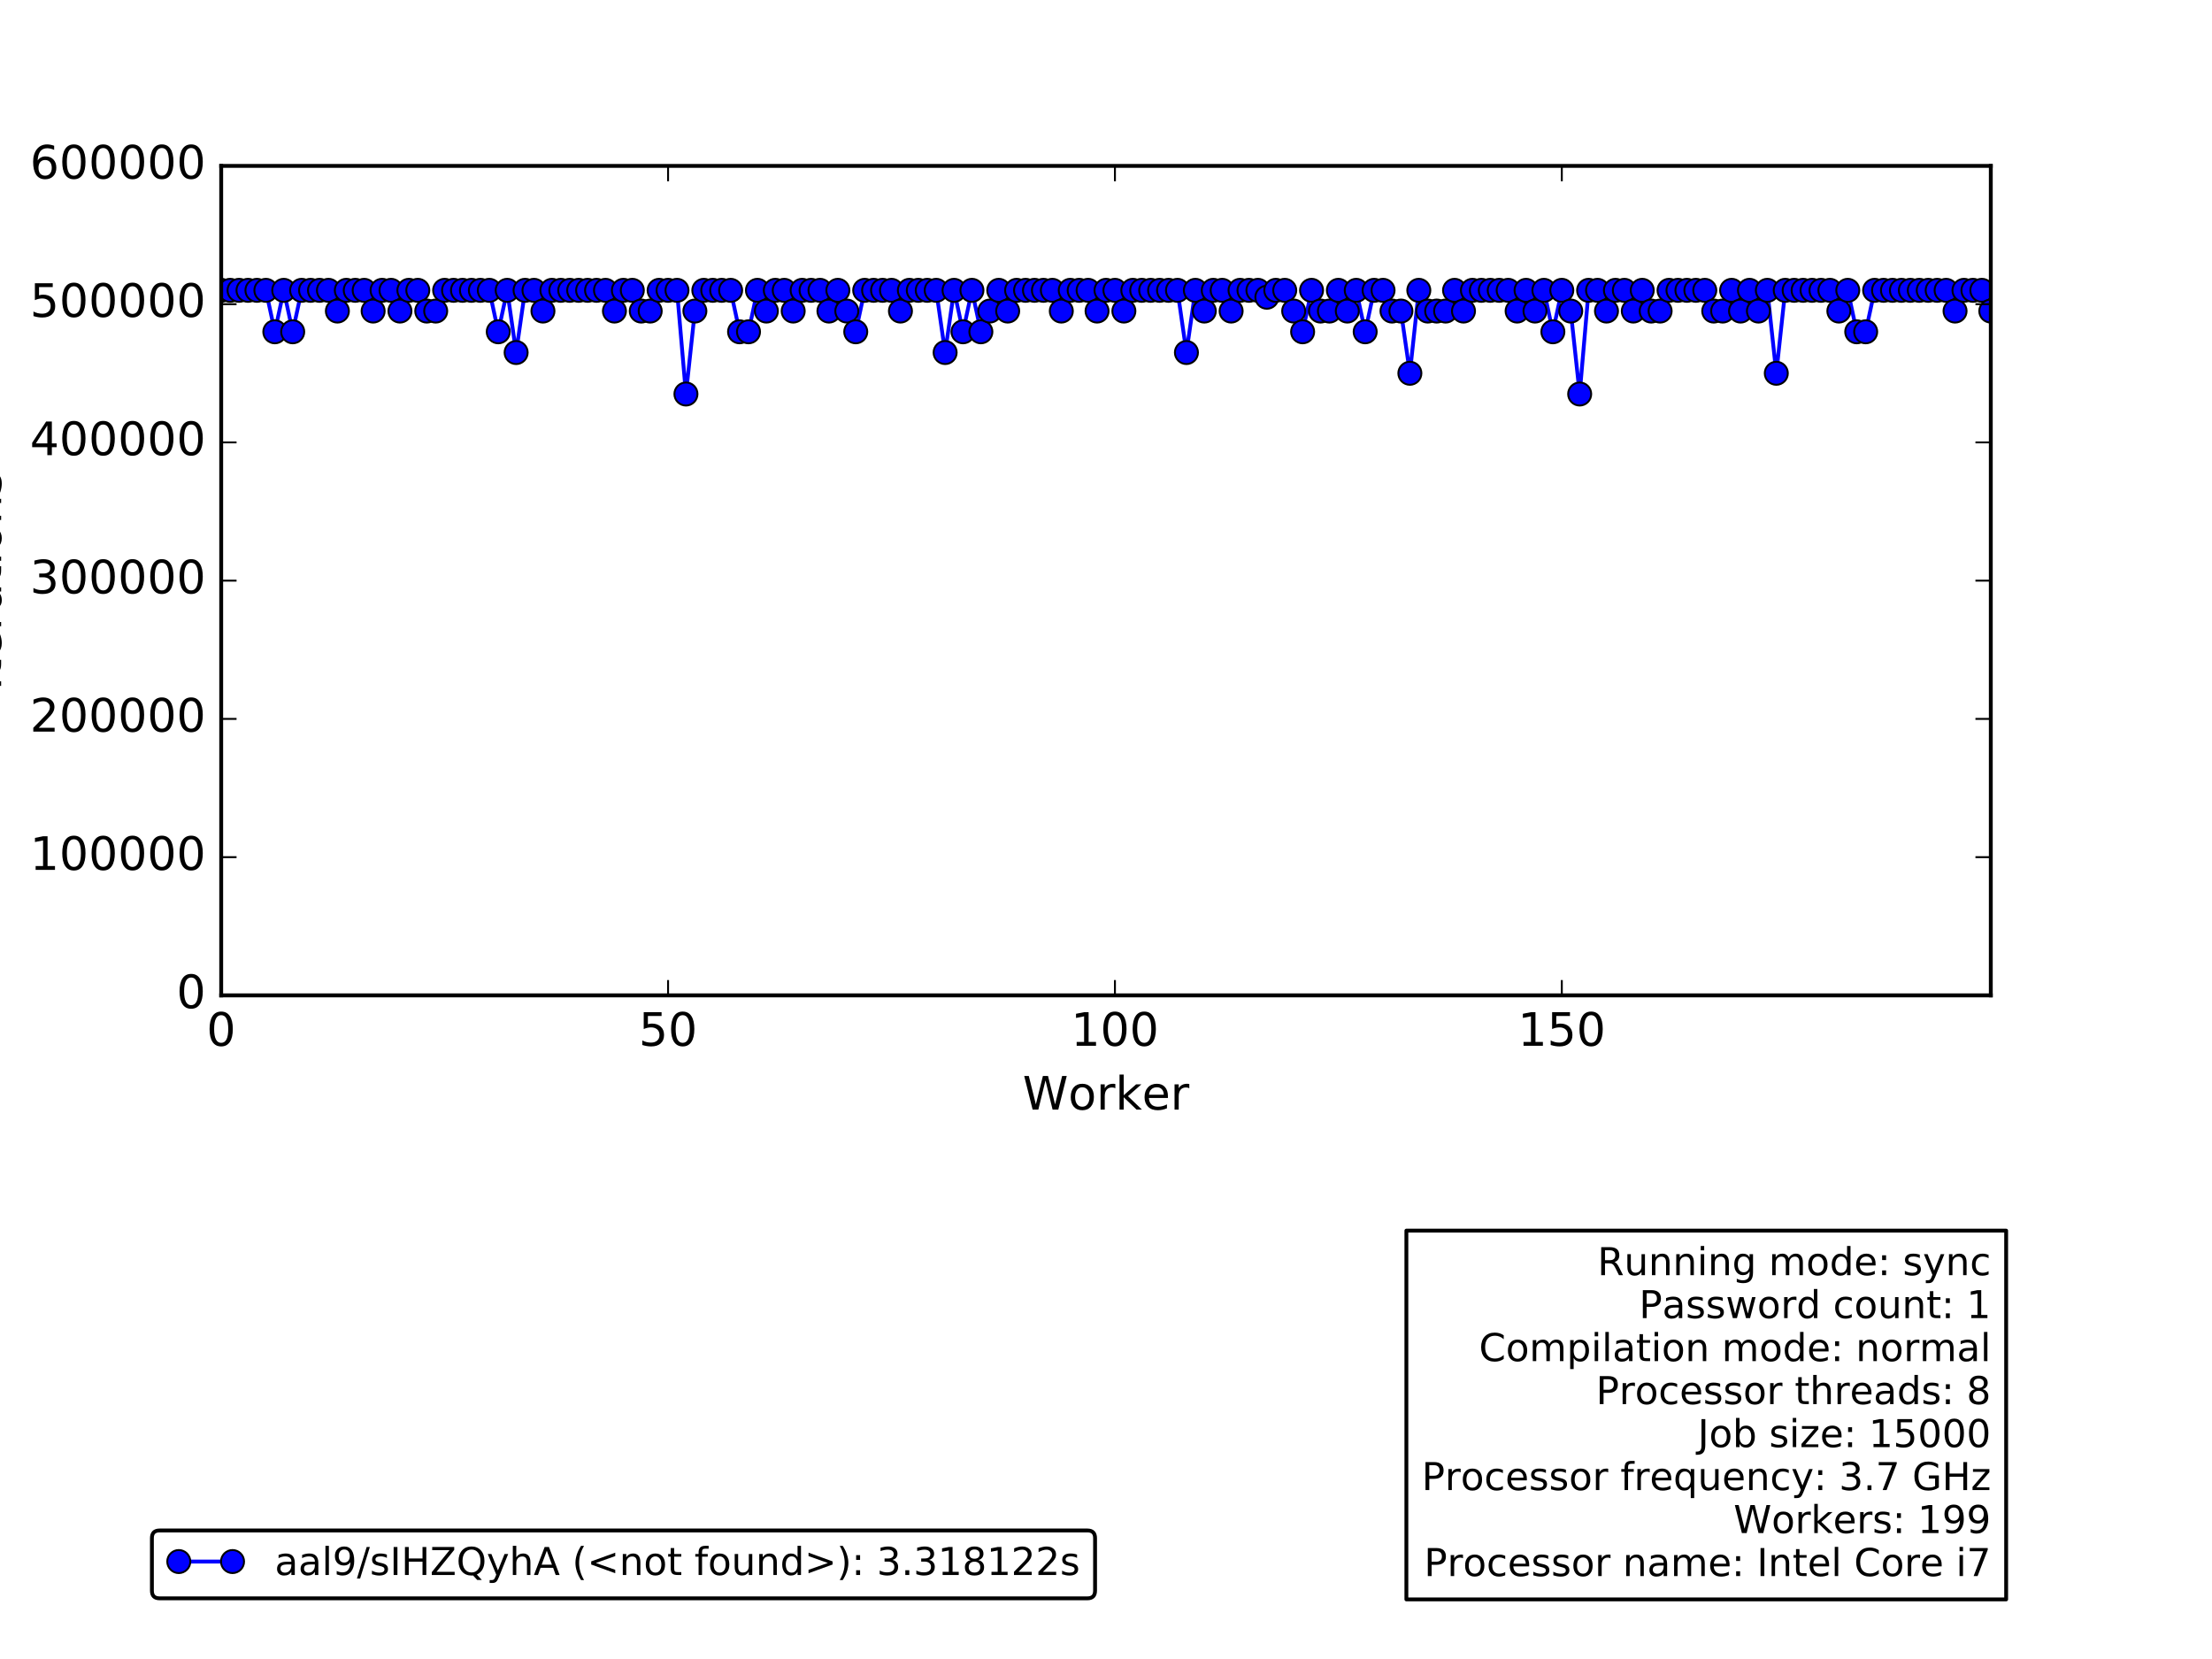 <?xml version="1.0" encoding="utf-8" standalone="no"?>
<!DOCTYPE svg PUBLIC "-//W3C//DTD SVG 1.1//EN"
  "http://www.w3.org/Graphics/SVG/1.1/DTD/svg11.dtd">
<!-- Created with matplotlib (http://matplotlib.org/) -->
<svg height="432pt" version="1.1" viewBox="0 0 576 432" width="576pt" xmlns="http://www.w3.org/2000/svg" xmlns:xlink="http://www.w3.org/1999/xlink">
 <defs>
  <style type="text/css">
*{stroke-linecap:butt;stroke-linejoin:round;stroke-miterlimit:100000;}
  </style>
 </defs>
 <g id="figure_1">
  <g id="patch_1">
   <path d="M 0 432 
L 576 432 
L 576 0 
L 0 0 
z
" style="fill:#ffffff;"/>
  </g>
  <g id="axes_1">
   <g id="patch_2">
    <path d="M 57.6 259.2 
L 518.4 259.2 
L 518.4 43.2 
L 57.6 43.2 
z
" style="fill:#ffffff;"/>
   </g>
   <g id="patch_3">
    <path clip-path="url(#p9fa5b06f90)" d="M 57.6 259.2 
L 520.727 259.2 
L 520.727 259.2 
L 57.6 259.2 
z
" style="fill:#0000ff;opacity:0.4;stroke:#000000;stroke-linejoin:miter;"/>
   </g>
   <g id="line2d_1">
    <path clip-path="url(#p9fa5b06f90)" d="M 57.6 75.6 
L 69.236 75.6 
L 71.564 86.4 
L 73.891 75.6 
L 76.218 86.4 
L 78.545 75.6 
L 85.527 75.6 
L 87.855 81 
L 90.182 75.6 
L 94.836 75.6 
L 97.164 81 
L 99.491 75.6 
L 101.818 75.6 
L 104.145 81 
L 106.473 75.6 
L 108.8 75.6 
L 111.127 81 
L 113.455 81 
L 115.782 75.6 
L 127.418 75.6 
L 129.745 86.4 
L 132.073 75.6 
L 134.4 91.8 
L 136.727 75.6 
L 139.055 75.6 
L 141.382 81 
L 143.709 75.6 
L 157.673 75.6 
L 160 81 
L 162.327 75.6 
L 164.655 75.6 
L 166.982 81 
L 169.309 81 
L 171.636 75.6 
L 176.291 75.6 
L 178.618 102.6 
L 180.945 81 
L 183.273 75.6 
L 190.255 75.6 
L 192.582 86.4 
L 194.909 86.4 
L 197.236 75.6 
L 199.564 81 
L 201.891 75.6 
L 204.218 75.6 
L 206.545 81 
L 208.873 75.6 
L 213.527 75.6 
L 215.855 81 
L 218.182 75.6 
L 222.836 86.4 
L 225.164 75.6 
L 232.145 75.6 
L 234.473 81 
L 236.8 75.6 
L 243.782 75.6 
L 246.109 91.8 
L 248.436 75.6 
L 250.764 86.4 
L 253.091 75.6 
L 255.418 86.4 
L 260.073 75.6 
L 262.4 81 
L 264.727 75.6 
L 274.036 75.6 
L 276.364 81 
L 278.691 75.6 
L 283.345 75.6 
L 285.673 81 
L 288 75.6 
L 290.327 75.6 
L 292.655 81 
L 294.982 75.6 
L 306.618 75.6 
L 308.945 91.8 
L 311.273 75.6 
L 313.6 81 
L 315.927 75.6 
L 318.255 75.6 
L 320.582 81 
L 322.909 75.6 
L 327.564 75.6 
L 329.891 77.4 
L 332.218 75.6 
L 334.545 75.6 
L 339.2 86.4 
L 341.527 75.6 
L 343.855 81 
L 346.182 81 
L 348.509 75.6 
L 350.836 81 
L 353.164 75.6 
L 355.491 86.4 
L 357.818 75.6 
L 360.145 75.6 
L 362.473 81 
L 364.8 81 
L 367.127 97.2 
L 369.455 75.6 
L 371.782 81 
L 376.436 81 
L 378.764 75.6 
L 381.091 81 
L 383.418 75.6 
L 392.727 75.6 
L 395.055 81 
L 397.382 75.6 
L 399.709 81 
L 402.036 75.6 
L 404.364 86.4 
L 406.691 75.6 
L 409.018 81 
L 411.345 102.6 
L 413.673 75.6 
L 416 75.6 
L 418.327 81 
L 420.655 75.6 
L 422.982 75.6 
L 425.309 81 
L 427.636 75.6 
L 429.964 81 
L 432.291 81 
L 434.618 75.6 
L 443.927 75.6 
L 446.255 81 
L 448.582 81 
L 450.909 75.6 
L 453.236 81 
L 455.564 75.6 
L 457.891 81 
L 460.218 75.6 
L 462.545 97.2 
L 464.873 75.6 
L 476.509 75.6 
L 478.836 81 
L 481.164 75.6 
L 483.491 86.4 
L 485.818 86.4 
L 488.145 75.6 
L 506.764 75.6 
L 509.091 81 
L 511.418 75.6 
L 516.073 75.6 
L 518.4 81 
L 518.4 81 
" style="fill:none;stroke:#0000ff;stroke-linecap:square;"/>
    <defs>
     <path d="M 0 3 
C 0.796 3 1.559 2.684 2.121 2.121 
C 2.684 1.559 3 0.796 3 0 
C 3 -0.796 2.684 -1.559 2.121 -2.121 
C 1.559 -2.684 0.796 -3 0 -3 
C -0.796 -3 -1.559 -2.684 -2.121 -2.121 
C -2.684 -1.559 -3 -0.796 -3 0 
C -3 0.796 -2.684 1.559 -2.121 2.121 
C -1.559 2.684 -0.796 3 0 3 
z
" id="m0438e85d1b" style="stroke:#000000;stroke-width:0.5;"/>
    </defs>
    <g clip-path="url(#p9fa5b06f90)">
     <use style="fill:#0000ff;stroke:#000000;stroke-width:0.5;" x="57.6" xlink:href="#m0438e85d1b" y="75.6"/>
     <use style="fill:#0000ff;stroke:#000000;stroke-width:0.5;" x="59.927" xlink:href="#m0438e85d1b" y="75.6"/>
     <use style="fill:#0000ff;stroke:#000000;stroke-width:0.5;" x="62.255" xlink:href="#m0438e85d1b" y="75.6"/>
     <use style="fill:#0000ff;stroke:#000000;stroke-width:0.5;" x="64.582" xlink:href="#m0438e85d1b" y="75.6"/>
     <use style="fill:#0000ff;stroke:#000000;stroke-width:0.5;" x="66.909" xlink:href="#m0438e85d1b" y="75.6"/>
     <use style="fill:#0000ff;stroke:#000000;stroke-width:0.5;" x="69.236" xlink:href="#m0438e85d1b" y="75.6"/>
     <use style="fill:#0000ff;stroke:#000000;stroke-width:0.5;" x="71.564" xlink:href="#m0438e85d1b" y="86.4"/>
     <use style="fill:#0000ff;stroke:#000000;stroke-width:0.5;" x="73.891" xlink:href="#m0438e85d1b" y="75.6"/>
     <use style="fill:#0000ff;stroke:#000000;stroke-width:0.5;" x="76.218" xlink:href="#m0438e85d1b" y="86.4"/>
     <use style="fill:#0000ff;stroke:#000000;stroke-width:0.5;" x="78.545" xlink:href="#m0438e85d1b" y="75.6"/>
     <use style="fill:#0000ff;stroke:#000000;stroke-width:0.5;" x="80.873" xlink:href="#m0438e85d1b" y="75.6"/>
     <use style="fill:#0000ff;stroke:#000000;stroke-width:0.5;" x="83.2" xlink:href="#m0438e85d1b" y="75.6"/>
     <use style="fill:#0000ff;stroke:#000000;stroke-width:0.5;" x="85.527" xlink:href="#m0438e85d1b" y="75.6"/>
     <use style="fill:#0000ff;stroke:#000000;stroke-width:0.5;" x="87.855" xlink:href="#m0438e85d1b" y="81.0"/>
     <use style="fill:#0000ff;stroke:#000000;stroke-width:0.5;" x="90.182" xlink:href="#m0438e85d1b" y="75.6"/>
     <use style="fill:#0000ff;stroke:#000000;stroke-width:0.5;" x="92.509" xlink:href="#m0438e85d1b" y="75.6"/>
     <use style="fill:#0000ff;stroke:#000000;stroke-width:0.5;" x="94.836" xlink:href="#m0438e85d1b" y="75.6"/>
     <use style="fill:#0000ff;stroke:#000000;stroke-width:0.5;" x="97.164" xlink:href="#m0438e85d1b" y="81.0"/>
     <use style="fill:#0000ff;stroke:#000000;stroke-width:0.5;" x="99.491" xlink:href="#m0438e85d1b" y="75.6"/>
     <use style="fill:#0000ff;stroke:#000000;stroke-width:0.5;" x="101.818" xlink:href="#m0438e85d1b" y="75.6"/>
     <use style="fill:#0000ff;stroke:#000000;stroke-width:0.5;" x="104.145" xlink:href="#m0438e85d1b" y="81.0"/>
     <use style="fill:#0000ff;stroke:#000000;stroke-width:0.5;" x="106.473" xlink:href="#m0438e85d1b" y="75.6"/>
     <use style="fill:#0000ff;stroke:#000000;stroke-width:0.5;" x="108.8" xlink:href="#m0438e85d1b" y="75.6"/>
     <use style="fill:#0000ff;stroke:#000000;stroke-width:0.5;" x="111.127" xlink:href="#m0438e85d1b" y="81.0"/>
     <use style="fill:#0000ff;stroke:#000000;stroke-width:0.5;" x="113.455" xlink:href="#m0438e85d1b" y="81.0"/>
     <use style="fill:#0000ff;stroke:#000000;stroke-width:0.5;" x="115.782" xlink:href="#m0438e85d1b" y="75.6"/>
     <use style="fill:#0000ff;stroke:#000000;stroke-width:0.5;" x="118.109" xlink:href="#m0438e85d1b" y="75.6"/>
     <use style="fill:#0000ff;stroke:#000000;stroke-width:0.5;" x="120.436" xlink:href="#m0438e85d1b" y="75.6"/>
     <use style="fill:#0000ff;stroke:#000000;stroke-width:0.5;" x="122.764" xlink:href="#m0438e85d1b" y="75.6"/>
     <use style="fill:#0000ff;stroke:#000000;stroke-width:0.5;" x="125.091" xlink:href="#m0438e85d1b" y="75.6"/>
     <use style="fill:#0000ff;stroke:#000000;stroke-width:0.5;" x="127.418" xlink:href="#m0438e85d1b" y="75.6"/>
     <use style="fill:#0000ff;stroke:#000000;stroke-width:0.5;" x="129.745" xlink:href="#m0438e85d1b" y="86.4"/>
     <use style="fill:#0000ff;stroke:#000000;stroke-width:0.5;" x="132.073" xlink:href="#m0438e85d1b" y="75.6"/>
     <use style="fill:#0000ff;stroke:#000000;stroke-width:0.5;" x="134.4" xlink:href="#m0438e85d1b" y="91.8"/>
     <use style="fill:#0000ff;stroke:#000000;stroke-width:0.5;" x="136.727" xlink:href="#m0438e85d1b" y="75.6"/>
     <use style="fill:#0000ff;stroke:#000000;stroke-width:0.5;" x="139.055" xlink:href="#m0438e85d1b" y="75.6"/>
     <use style="fill:#0000ff;stroke:#000000;stroke-width:0.5;" x="141.382" xlink:href="#m0438e85d1b" y="81.0"/>
     <use style="fill:#0000ff;stroke:#000000;stroke-width:0.5;" x="143.709" xlink:href="#m0438e85d1b" y="75.6"/>
     <use style="fill:#0000ff;stroke:#000000;stroke-width:0.5;" x="146.036" xlink:href="#m0438e85d1b" y="75.6"/>
     <use style="fill:#0000ff;stroke:#000000;stroke-width:0.5;" x="148.364" xlink:href="#m0438e85d1b" y="75.6"/>
     <use style="fill:#0000ff;stroke:#000000;stroke-width:0.5;" x="150.691" xlink:href="#m0438e85d1b" y="75.6"/>
     <use style="fill:#0000ff;stroke:#000000;stroke-width:0.5;" x="153.018" xlink:href="#m0438e85d1b" y="75.6"/>
     <use style="fill:#0000ff;stroke:#000000;stroke-width:0.5;" x="155.345" xlink:href="#m0438e85d1b" y="75.6"/>
     <use style="fill:#0000ff;stroke:#000000;stroke-width:0.5;" x="157.673" xlink:href="#m0438e85d1b" y="75.6"/>
     <use style="fill:#0000ff;stroke:#000000;stroke-width:0.5;" x="160.0" xlink:href="#m0438e85d1b" y="81.0"/>
     <use style="fill:#0000ff;stroke:#000000;stroke-width:0.5;" x="162.327" xlink:href="#m0438e85d1b" y="75.6"/>
     <use style="fill:#0000ff;stroke:#000000;stroke-width:0.5;" x="164.655" xlink:href="#m0438e85d1b" y="75.6"/>
     <use style="fill:#0000ff;stroke:#000000;stroke-width:0.5;" x="166.982" xlink:href="#m0438e85d1b" y="81.0"/>
     <use style="fill:#0000ff;stroke:#000000;stroke-width:0.5;" x="169.309" xlink:href="#m0438e85d1b" y="81.0"/>
     <use style="fill:#0000ff;stroke:#000000;stroke-width:0.5;" x="171.636" xlink:href="#m0438e85d1b" y="75.6"/>
     <use style="fill:#0000ff;stroke:#000000;stroke-width:0.5;" x="173.964" xlink:href="#m0438e85d1b" y="75.6"/>
     <use style="fill:#0000ff;stroke:#000000;stroke-width:0.5;" x="176.291" xlink:href="#m0438e85d1b" y="75.6"/>
     <use style="fill:#0000ff;stroke:#000000;stroke-width:0.5;" x="178.618" xlink:href="#m0438e85d1b" y="102.6"/>
     <use style="fill:#0000ff;stroke:#000000;stroke-width:0.5;" x="180.945" xlink:href="#m0438e85d1b" y="81.0"/>
     <use style="fill:#0000ff;stroke:#000000;stroke-width:0.5;" x="183.273" xlink:href="#m0438e85d1b" y="75.6"/>
     <use style="fill:#0000ff;stroke:#000000;stroke-width:0.5;" x="185.6" xlink:href="#m0438e85d1b" y="75.6"/>
     <use style="fill:#0000ff;stroke:#000000;stroke-width:0.5;" x="187.927" xlink:href="#m0438e85d1b" y="75.6"/>
     <use style="fill:#0000ff;stroke:#000000;stroke-width:0.5;" x="190.255" xlink:href="#m0438e85d1b" y="75.6"/>
     <use style="fill:#0000ff;stroke:#000000;stroke-width:0.5;" x="192.582" xlink:href="#m0438e85d1b" y="86.4"/>
     <use style="fill:#0000ff;stroke:#000000;stroke-width:0.5;" x="194.909" xlink:href="#m0438e85d1b" y="86.4"/>
     <use style="fill:#0000ff;stroke:#000000;stroke-width:0.5;" x="197.236" xlink:href="#m0438e85d1b" y="75.6"/>
     <use style="fill:#0000ff;stroke:#000000;stroke-width:0.5;" x="199.564" xlink:href="#m0438e85d1b" y="81.0"/>
     <use style="fill:#0000ff;stroke:#000000;stroke-width:0.5;" x="201.891" xlink:href="#m0438e85d1b" y="75.6"/>
     <use style="fill:#0000ff;stroke:#000000;stroke-width:0.5;" x="204.218" xlink:href="#m0438e85d1b" y="75.6"/>
     <use style="fill:#0000ff;stroke:#000000;stroke-width:0.5;" x="206.545" xlink:href="#m0438e85d1b" y="81.0"/>
     <use style="fill:#0000ff;stroke:#000000;stroke-width:0.5;" x="208.873" xlink:href="#m0438e85d1b" y="75.6"/>
     <use style="fill:#0000ff;stroke:#000000;stroke-width:0.5;" x="211.2" xlink:href="#m0438e85d1b" y="75.6"/>
     <use style="fill:#0000ff;stroke:#000000;stroke-width:0.5;" x="213.527" xlink:href="#m0438e85d1b" y="75.6"/>
     <use style="fill:#0000ff;stroke:#000000;stroke-width:0.5;" x="215.855" xlink:href="#m0438e85d1b" y="81.0"/>
     <use style="fill:#0000ff;stroke:#000000;stroke-width:0.5;" x="218.182" xlink:href="#m0438e85d1b" y="75.6"/>
     <use style="fill:#0000ff;stroke:#000000;stroke-width:0.5;" x="220.509" xlink:href="#m0438e85d1b" y="81.0"/>
     <use style="fill:#0000ff;stroke:#000000;stroke-width:0.5;" x="222.836" xlink:href="#m0438e85d1b" y="86.4"/>
     <use style="fill:#0000ff;stroke:#000000;stroke-width:0.5;" x="225.164" xlink:href="#m0438e85d1b" y="75.6"/>
     <use style="fill:#0000ff;stroke:#000000;stroke-width:0.5;" x="227.491" xlink:href="#m0438e85d1b" y="75.6"/>
     <use style="fill:#0000ff;stroke:#000000;stroke-width:0.5;" x="229.818" xlink:href="#m0438e85d1b" y="75.6"/>
     <use style="fill:#0000ff;stroke:#000000;stroke-width:0.5;" x="232.145" xlink:href="#m0438e85d1b" y="75.6"/>
     <use style="fill:#0000ff;stroke:#000000;stroke-width:0.5;" x="234.473" xlink:href="#m0438e85d1b" y="81.0"/>
     <use style="fill:#0000ff;stroke:#000000;stroke-width:0.5;" x="236.8" xlink:href="#m0438e85d1b" y="75.6"/>
     <use style="fill:#0000ff;stroke:#000000;stroke-width:0.5;" x="239.127" xlink:href="#m0438e85d1b" y="75.6"/>
     <use style="fill:#0000ff;stroke:#000000;stroke-width:0.5;" x="241.455" xlink:href="#m0438e85d1b" y="75.6"/>
     <use style="fill:#0000ff;stroke:#000000;stroke-width:0.5;" x="243.782" xlink:href="#m0438e85d1b" y="75.6"/>
     <use style="fill:#0000ff;stroke:#000000;stroke-width:0.5;" x="246.109" xlink:href="#m0438e85d1b" y="91.8"/>
     <use style="fill:#0000ff;stroke:#000000;stroke-width:0.5;" x="248.436" xlink:href="#m0438e85d1b" y="75.6"/>
     <use style="fill:#0000ff;stroke:#000000;stroke-width:0.5;" x="250.764" xlink:href="#m0438e85d1b" y="86.4"/>
     <use style="fill:#0000ff;stroke:#000000;stroke-width:0.5;" x="253.091" xlink:href="#m0438e85d1b" y="75.6"/>
     <use style="fill:#0000ff;stroke:#000000;stroke-width:0.5;" x="255.418" xlink:href="#m0438e85d1b" y="86.4"/>
     <use style="fill:#0000ff;stroke:#000000;stroke-width:0.5;" x="257.745" xlink:href="#m0438e85d1b" y="81.0"/>
     <use style="fill:#0000ff;stroke:#000000;stroke-width:0.5;" x="260.073" xlink:href="#m0438e85d1b" y="75.6"/>
     <use style="fill:#0000ff;stroke:#000000;stroke-width:0.5;" x="262.4" xlink:href="#m0438e85d1b" y="81.0"/>
     <use style="fill:#0000ff;stroke:#000000;stroke-width:0.5;" x="264.727" xlink:href="#m0438e85d1b" y="75.6"/>
     <use style="fill:#0000ff;stroke:#000000;stroke-width:0.5;" x="267.055" xlink:href="#m0438e85d1b" y="75.6"/>
     <use style="fill:#0000ff;stroke:#000000;stroke-width:0.5;" x="269.382" xlink:href="#m0438e85d1b" y="75.6"/>
     <use style="fill:#0000ff;stroke:#000000;stroke-width:0.5;" x="271.709" xlink:href="#m0438e85d1b" y="75.6"/>
     <use style="fill:#0000ff;stroke:#000000;stroke-width:0.5;" x="274.036" xlink:href="#m0438e85d1b" y="75.6"/>
     <use style="fill:#0000ff;stroke:#000000;stroke-width:0.5;" x="276.364" xlink:href="#m0438e85d1b" y="81.0"/>
     <use style="fill:#0000ff;stroke:#000000;stroke-width:0.5;" x="278.691" xlink:href="#m0438e85d1b" y="75.6"/>
     <use style="fill:#0000ff;stroke:#000000;stroke-width:0.5;" x="281.018" xlink:href="#m0438e85d1b" y="75.6"/>
     <use style="fill:#0000ff;stroke:#000000;stroke-width:0.5;" x="283.345" xlink:href="#m0438e85d1b" y="75.6"/>
     <use style="fill:#0000ff;stroke:#000000;stroke-width:0.5;" x="285.673" xlink:href="#m0438e85d1b" y="81.0"/>
     <use style="fill:#0000ff;stroke:#000000;stroke-width:0.5;" x="288.0" xlink:href="#m0438e85d1b" y="75.6"/>
     <use style="fill:#0000ff;stroke:#000000;stroke-width:0.5;" x="290.327" xlink:href="#m0438e85d1b" y="75.6"/>
     <use style="fill:#0000ff;stroke:#000000;stroke-width:0.5;" x="292.655" xlink:href="#m0438e85d1b" y="81.0"/>
     <use style="fill:#0000ff;stroke:#000000;stroke-width:0.5;" x="294.982" xlink:href="#m0438e85d1b" y="75.6"/>
     <use style="fill:#0000ff;stroke:#000000;stroke-width:0.5;" x="297.309" xlink:href="#m0438e85d1b" y="75.6"/>
     <use style="fill:#0000ff;stroke:#000000;stroke-width:0.5;" x="299.636" xlink:href="#m0438e85d1b" y="75.6"/>
     <use style="fill:#0000ff;stroke:#000000;stroke-width:0.5;" x="301.964" xlink:href="#m0438e85d1b" y="75.6"/>
     <use style="fill:#0000ff;stroke:#000000;stroke-width:0.5;" x="304.291" xlink:href="#m0438e85d1b" y="75.6"/>
     <use style="fill:#0000ff;stroke:#000000;stroke-width:0.5;" x="306.618" xlink:href="#m0438e85d1b" y="75.6"/>
     <use style="fill:#0000ff;stroke:#000000;stroke-width:0.5;" x="308.945" xlink:href="#m0438e85d1b" y="91.8"/>
     <use style="fill:#0000ff;stroke:#000000;stroke-width:0.5;" x="311.273" xlink:href="#m0438e85d1b" y="75.6"/>
     <use style="fill:#0000ff;stroke:#000000;stroke-width:0.5;" x="313.6" xlink:href="#m0438e85d1b" y="81.0"/>
     <use style="fill:#0000ff;stroke:#000000;stroke-width:0.5;" x="315.927" xlink:href="#m0438e85d1b" y="75.6"/>
     <use style="fill:#0000ff;stroke:#000000;stroke-width:0.5;" x="318.255" xlink:href="#m0438e85d1b" y="75.6"/>
     <use style="fill:#0000ff;stroke:#000000;stroke-width:0.5;" x="320.582" xlink:href="#m0438e85d1b" y="81.0"/>
     <use style="fill:#0000ff;stroke:#000000;stroke-width:0.5;" x="322.909" xlink:href="#m0438e85d1b" y="75.6"/>
     <use style="fill:#0000ff;stroke:#000000;stroke-width:0.5;" x="325.236" xlink:href="#m0438e85d1b" y="75.6"/>
     <use style="fill:#0000ff;stroke:#000000;stroke-width:0.5;" x="327.564" xlink:href="#m0438e85d1b" y="75.6"/>
     <use style="fill:#0000ff;stroke:#000000;stroke-width:0.5;" x="329.891" xlink:href="#m0438e85d1b" y="77.4"/>
     <use style="fill:#0000ff;stroke:#000000;stroke-width:0.5;" x="332.218" xlink:href="#m0438e85d1b" y="75.6"/>
     <use style="fill:#0000ff;stroke:#000000;stroke-width:0.5;" x="334.545" xlink:href="#m0438e85d1b" y="75.6"/>
     <use style="fill:#0000ff;stroke:#000000;stroke-width:0.5;" x="336.873" xlink:href="#m0438e85d1b" y="81.0"/>
     <use style="fill:#0000ff;stroke:#000000;stroke-width:0.5;" x="339.2" xlink:href="#m0438e85d1b" y="86.4"/>
     <use style="fill:#0000ff;stroke:#000000;stroke-width:0.5;" x="341.527" xlink:href="#m0438e85d1b" y="75.6"/>
     <use style="fill:#0000ff;stroke:#000000;stroke-width:0.5;" x="343.855" xlink:href="#m0438e85d1b" y="81.0"/>
     <use style="fill:#0000ff;stroke:#000000;stroke-width:0.5;" x="346.182" xlink:href="#m0438e85d1b" y="81.0"/>
     <use style="fill:#0000ff;stroke:#000000;stroke-width:0.5;" x="348.509" xlink:href="#m0438e85d1b" y="75.6"/>
     <use style="fill:#0000ff;stroke:#000000;stroke-width:0.5;" x="350.836" xlink:href="#m0438e85d1b" y="81.0"/>
     <use style="fill:#0000ff;stroke:#000000;stroke-width:0.5;" x="353.164" xlink:href="#m0438e85d1b" y="75.6"/>
     <use style="fill:#0000ff;stroke:#000000;stroke-width:0.5;" x="355.491" xlink:href="#m0438e85d1b" y="86.4"/>
     <use style="fill:#0000ff;stroke:#000000;stroke-width:0.5;" x="357.818" xlink:href="#m0438e85d1b" y="75.6"/>
     <use style="fill:#0000ff;stroke:#000000;stroke-width:0.5;" x="360.145" xlink:href="#m0438e85d1b" y="75.6"/>
     <use style="fill:#0000ff;stroke:#000000;stroke-width:0.5;" x="362.473" xlink:href="#m0438e85d1b" y="81.0"/>
     <use style="fill:#0000ff;stroke:#000000;stroke-width:0.5;" x="364.8" xlink:href="#m0438e85d1b" y="81.0"/>
     <use style="fill:#0000ff;stroke:#000000;stroke-width:0.5;" x="367.127" xlink:href="#m0438e85d1b" y="97.2"/>
     <use style="fill:#0000ff;stroke:#000000;stroke-width:0.5;" x="369.455" xlink:href="#m0438e85d1b" y="75.6"/>
     <use style="fill:#0000ff;stroke:#000000;stroke-width:0.5;" x="371.782" xlink:href="#m0438e85d1b" y="81.0"/>
     <use style="fill:#0000ff;stroke:#000000;stroke-width:0.5;" x="374.109" xlink:href="#m0438e85d1b" y="81.0"/>
     <use style="fill:#0000ff;stroke:#000000;stroke-width:0.5;" x="376.436" xlink:href="#m0438e85d1b" y="81.0"/>
     <use style="fill:#0000ff;stroke:#000000;stroke-width:0.5;" x="378.764" xlink:href="#m0438e85d1b" y="75.6"/>
     <use style="fill:#0000ff;stroke:#000000;stroke-width:0.5;" x="381.091" xlink:href="#m0438e85d1b" y="81.0"/>
     <use style="fill:#0000ff;stroke:#000000;stroke-width:0.5;" x="383.418" xlink:href="#m0438e85d1b" y="75.6"/>
     <use style="fill:#0000ff;stroke:#000000;stroke-width:0.5;" x="385.745" xlink:href="#m0438e85d1b" y="75.6"/>
     <use style="fill:#0000ff;stroke:#000000;stroke-width:0.5;" x="388.073" xlink:href="#m0438e85d1b" y="75.6"/>
     <use style="fill:#0000ff;stroke:#000000;stroke-width:0.5;" x="390.4" xlink:href="#m0438e85d1b" y="75.6"/>
     <use style="fill:#0000ff;stroke:#000000;stroke-width:0.5;" x="392.727" xlink:href="#m0438e85d1b" y="75.6"/>
     <use style="fill:#0000ff;stroke:#000000;stroke-width:0.5;" x="395.055" xlink:href="#m0438e85d1b" y="81.0"/>
     <use style="fill:#0000ff;stroke:#000000;stroke-width:0.5;" x="397.382" xlink:href="#m0438e85d1b" y="75.6"/>
     <use style="fill:#0000ff;stroke:#000000;stroke-width:0.5;" x="399.709" xlink:href="#m0438e85d1b" y="81.0"/>
     <use style="fill:#0000ff;stroke:#000000;stroke-width:0.5;" x="402.036" xlink:href="#m0438e85d1b" y="75.6"/>
     <use style="fill:#0000ff;stroke:#000000;stroke-width:0.5;" x="404.364" xlink:href="#m0438e85d1b" y="86.4"/>
     <use style="fill:#0000ff;stroke:#000000;stroke-width:0.5;" x="406.691" xlink:href="#m0438e85d1b" y="75.6"/>
     <use style="fill:#0000ff;stroke:#000000;stroke-width:0.5;" x="409.018" xlink:href="#m0438e85d1b" y="81.0"/>
     <use style="fill:#0000ff;stroke:#000000;stroke-width:0.5;" x="411.345" xlink:href="#m0438e85d1b" y="102.6"/>
     <use style="fill:#0000ff;stroke:#000000;stroke-width:0.5;" x="413.673" xlink:href="#m0438e85d1b" y="75.6"/>
     <use style="fill:#0000ff;stroke:#000000;stroke-width:0.5;" x="416.0" xlink:href="#m0438e85d1b" y="75.6"/>
     <use style="fill:#0000ff;stroke:#000000;stroke-width:0.5;" x="418.327" xlink:href="#m0438e85d1b" y="81.0"/>
     <use style="fill:#0000ff;stroke:#000000;stroke-width:0.5;" x="420.655" xlink:href="#m0438e85d1b" y="75.6"/>
     <use style="fill:#0000ff;stroke:#000000;stroke-width:0.5;" x="422.982" xlink:href="#m0438e85d1b" y="75.6"/>
     <use style="fill:#0000ff;stroke:#000000;stroke-width:0.5;" x="425.309" xlink:href="#m0438e85d1b" y="81.0"/>
     <use style="fill:#0000ff;stroke:#000000;stroke-width:0.5;" x="427.636" xlink:href="#m0438e85d1b" y="75.6"/>
     <use style="fill:#0000ff;stroke:#000000;stroke-width:0.5;" x="429.964" xlink:href="#m0438e85d1b" y="81.0"/>
     <use style="fill:#0000ff;stroke:#000000;stroke-width:0.5;" x="432.291" xlink:href="#m0438e85d1b" y="81.0"/>
     <use style="fill:#0000ff;stroke:#000000;stroke-width:0.5;" x="434.618" xlink:href="#m0438e85d1b" y="75.6"/>
     <use style="fill:#0000ff;stroke:#000000;stroke-width:0.5;" x="436.945" xlink:href="#m0438e85d1b" y="75.6"/>
     <use style="fill:#0000ff;stroke:#000000;stroke-width:0.5;" x="439.273" xlink:href="#m0438e85d1b" y="75.6"/>
     <use style="fill:#0000ff;stroke:#000000;stroke-width:0.5;" x="441.6" xlink:href="#m0438e85d1b" y="75.6"/>
     <use style="fill:#0000ff;stroke:#000000;stroke-width:0.5;" x="443.927" xlink:href="#m0438e85d1b" y="75.6"/>
     <use style="fill:#0000ff;stroke:#000000;stroke-width:0.5;" x="446.255" xlink:href="#m0438e85d1b" y="81.0"/>
     <use style="fill:#0000ff;stroke:#000000;stroke-width:0.5;" x="448.582" xlink:href="#m0438e85d1b" y="81.0"/>
     <use style="fill:#0000ff;stroke:#000000;stroke-width:0.5;" x="450.909" xlink:href="#m0438e85d1b" y="75.6"/>
     <use style="fill:#0000ff;stroke:#000000;stroke-width:0.5;" x="453.236" xlink:href="#m0438e85d1b" y="81.0"/>
     <use style="fill:#0000ff;stroke:#000000;stroke-width:0.5;" x="455.564" xlink:href="#m0438e85d1b" y="75.6"/>
     <use style="fill:#0000ff;stroke:#000000;stroke-width:0.5;" x="457.891" xlink:href="#m0438e85d1b" y="81.0"/>
     <use style="fill:#0000ff;stroke:#000000;stroke-width:0.5;" x="460.218" xlink:href="#m0438e85d1b" y="75.6"/>
     <use style="fill:#0000ff;stroke:#000000;stroke-width:0.5;" x="462.545" xlink:href="#m0438e85d1b" y="97.2"/>
     <use style="fill:#0000ff;stroke:#000000;stroke-width:0.5;" x="464.873" xlink:href="#m0438e85d1b" y="75.6"/>
     <use style="fill:#0000ff;stroke:#000000;stroke-width:0.5;" x="467.2" xlink:href="#m0438e85d1b" y="75.6"/>
     <use style="fill:#0000ff;stroke:#000000;stroke-width:0.5;" x="469.527" xlink:href="#m0438e85d1b" y="75.6"/>
     <use style="fill:#0000ff;stroke:#000000;stroke-width:0.5;" x="471.855" xlink:href="#m0438e85d1b" y="75.6"/>
     <use style="fill:#0000ff;stroke:#000000;stroke-width:0.5;" x="474.182" xlink:href="#m0438e85d1b" y="75.6"/>
     <use style="fill:#0000ff;stroke:#000000;stroke-width:0.5;" x="476.509" xlink:href="#m0438e85d1b" y="75.6"/>
     <use style="fill:#0000ff;stroke:#000000;stroke-width:0.5;" x="478.836" xlink:href="#m0438e85d1b" y="81.0"/>
     <use style="fill:#0000ff;stroke:#000000;stroke-width:0.5;" x="481.164" xlink:href="#m0438e85d1b" y="75.6"/>
     <use style="fill:#0000ff;stroke:#000000;stroke-width:0.5;" x="483.491" xlink:href="#m0438e85d1b" y="86.4"/>
     <use style="fill:#0000ff;stroke:#000000;stroke-width:0.5;" x="485.818" xlink:href="#m0438e85d1b" y="86.4"/>
     <use style="fill:#0000ff;stroke:#000000;stroke-width:0.5;" x="488.145" xlink:href="#m0438e85d1b" y="75.6"/>
     <use style="fill:#0000ff;stroke:#000000;stroke-width:0.5;" x="490.473" xlink:href="#m0438e85d1b" y="75.6"/>
     <use style="fill:#0000ff;stroke:#000000;stroke-width:0.5;" x="492.8" xlink:href="#m0438e85d1b" y="75.6"/>
     <use style="fill:#0000ff;stroke:#000000;stroke-width:0.5;" x="495.127" xlink:href="#m0438e85d1b" y="75.6"/>
     <use style="fill:#0000ff;stroke:#000000;stroke-width:0.5;" x="497.455" xlink:href="#m0438e85d1b" y="75.6"/>
     <use style="fill:#0000ff;stroke:#000000;stroke-width:0.5;" x="499.782" xlink:href="#m0438e85d1b" y="75.6"/>
     <use style="fill:#0000ff;stroke:#000000;stroke-width:0.5;" x="502.109" xlink:href="#m0438e85d1b" y="75.6"/>
     <use style="fill:#0000ff;stroke:#000000;stroke-width:0.5;" x="504.436" xlink:href="#m0438e85d1b" y="75.6"/>
     <use style="fill:#0000ff;stroke:#000000;stroke-width:0.5;" x="506.764" xlink:href="#m0438e85d1b" y="75.6"/>
     <use style="fill:#0000ff;stroke:#000000;stroke-width:0.5;" x="509.091" xlink:href="#m0438e85d1b" y="81.0"/>
     <use style="fill:#0000ff;stroke:#000000;stroke-width:0.5;" x="511.418" xlink:href="#m0438e85d1b" y="75.6"/>
     <use style="fill:#0000ff;stroke:#000000;stroke-width:0.5;" x="513.745" xlink:href="#m0438e85d1b" y="75.6"/>
     <use style="fill:#0000ff;stroke:#000000;stroke-width:0.5;" x="516.073" xlink:href="#m0438e85d1b" y="75.6"/>
     <use style="fill:#0000ff;stroke:#000000;stroke-width:0.5;" x="518.4" xlink:href="#m0438e85d1b" y="81.0"/>
    </g>
   </g>
   <g id="patch_4">
    <path d="M 57.6 43.2 
L 518.4 43.2 
" style="fill:none;stroke:#000000;stroke-linecap:square;stroke-linejoin:miter;"/>
   </g>
   <g id="patch_5">
    <path d="M 57.6 259.2 
L 57.6 43.2 
" style="fill:none;stroke:#000000;stroke-linecap:square;stroke-linejoin:miter;"/>
   </g>
   <g id="patch_6">
    <path d="M 57.6 259.2 
L 518.4 259.2 
" style="fill:none;stroke:#000000;stroke-linecap:square;stroke-linejoin:miter;"/>
   </g>
   <g id="patch_7">
    <path d="M 518.4 259.2 
L 518.4 43.2 
" style="fill:none;stroke:#000000;stroke-linecap:square;stroke-linejoin:miter;"/>
   </g>
   <g id="matplotlib.axis_1">
    <g id="xtick_1">
     <g id="line2d_2">
      <defs>
       <path d="M 0 0 
L 0 -4 
" id="m663a76431a" style="stroke:#000000;stroke-width:0.5;"/>
      </defs>
      <g>
       <use style="stroke:#000000;stroke-width:0.5;" x="57.6" xlink:href="#m663a76431a" y="259.2"/>
      </g>
     </g>
     <g id="line2d_3">
      <defs>
       <path d="M 0 0 
L 0 4 
" id="m0b04ffc423" style="stroke:#000000;stroke-width:0.5;"/>
      </defs>
      <g>
       <use style="stroke:#000000;stroke-width:0.5;" x="57.6" xlink:href="#m0b04ffc423" y="43.2"/>
      </g>
     </g>
     <g id="text_1">
      <!-- 0 -->
      <defs>
       <path d="M 31.781 66.406 
Q 24.172 66.406 20.328 58.906 
Q 16.5 51.422 16.5 36.375 
Q 16.5 21.391 20.328 13.891 
Q 24.172 6.391 31.781 6.391 
Q 39.453 6.391 43.281 13.891 
Q 47.125 21.391 47.125 36.375 
Q 47.125 51.422 43.281 58.906 
Q 39.453 66.406 31.781 66.406 
M 31.781 74.219 
Q 44.047 74.219 50.516 64.516 
Q 56.984 54.828 56.984 36.375 
Q 56.984 17.969 50.516 8.266 
Q 44.047 -1.422 31.781 -1.422 
Q 19.531 -1.422 13.062 8.266 
Q 6.594 17.969 6.594 36.375 
Q 6.594 54.828 13.062 64.516 
Q 19.531 74.219 31.781 74.219 
" id="BitstreamVeraSans-Roman-30"/>
      </defs>
      <g transform="translate(53.782 272.318)scale(0.12 -0.12)">
       <use xlink:href="#BitstreamVeraSans-Roman-30"/>
      </g>
     </g>
    </g>
    <g id="xtick_2">
     <g id="line2d_4">
      <g>
       <use style="stroke:#000000;stroke-width:0.5;" x="173.964" xlink:href="#m663a76431a" y="259.2"/>
      </g>
     </g>
     <g id="line2d_5">
      <g>
       <use style="stroke:#000000;stroke-width:0.5;" x="173.964" xlink:href="#m0b04ffc423" y="43.2"/>
      </g>
     </g>
     <g id="text_2">
      <!-- 50 -->
      <defs>
       <path d="M 10.797 72.906 
L 49.516 72.906 
L 49.516 64.594 
L 19.828 64.594 
L 19.828 46.734 
Q 21.969 47.469 24.109 47.828 
Q 26.266 48.188 28.422 48.188 
Q 40.625 48.188 47.75 41.5 
Q 54.891 34.812 54.891 23.391 
Q 54.891 11.625 47.562 5.094 
Q 40.234 -1.422 26.906 -1.422 
Q 22.312 -1.422 17.547 -0.641 
Q 12.797 0.141 7.719 1.703 
L 7.719 11.625 
Q 12.109 9.234 16.797 8.062 
Q 21.484 6.891 26.703 6.891 
Q 35.156 6.891 40.078 11.328 
Q 45.016 15.766 45.016 23.391 
Q 45.016 31 40.078 35.438 
Q 35.156 39.891 26.703 39.891 
Q 22.75 39.891 18.812 39.016 
Q 14.891 38.141 10.797 36.281 
z
" id="BitstreamVeraSans-Roman-35"/>
      </defs>
      <g transform="translate(166.329 272.318)scale(0.12 -0.12)">
       <use xlink:href="#BitstreamVeraSans-Roman-35"/>
       <use x="63.623" xlink:href="#BitstreamVeraSans-Roman-30"/>
      </g>
     </g>
    </g>
    <g id="xtick_3">
     <g id="line2d_6">
      <g>
       <use style="stroke:#000000;stroke-width:0.5;" x="290.327" xlink:href="#m663a76431a" y="259.2"/>
      </g>
     </g>
     <g id="line2d_7">
      <g>
       <use style="stroke:#000000;stroke-width:0.5;" x="290.327" xlink:href="#m0b04ffc423" y="43.2"/>
      </g>
     </g>
     <g id="text_3">
      <!-- 100 -->
      <defs>
       <path d="M 12.406 8.297 
L 28.516 8.297 
L 28.516 63.922 
L 10.984 60.406 
L 10.984 69.391 
L 28.422 72.906 
L 38.281 72.906 
L 38.281 8.297 
L 54.391 8.297 
L 54.391 0 
L 12.406 0 
z
" id="BitstreamVeraSans-Roman-31"/>
      </defs>
      <g transform="translate(278.875 272.318)scale(0.12 -0.12)">
       <use xlink:href="#BitstreamVeraSans-Roman-31"/>
       <use x="63.623" xlink:href="#BitstreamVeraSans-Roman-30"/>
       <use x="127.246" xlink:href="#BitstreamVeraSans-Roman-30"/>
      </g>
     </g>
    </g>
    <g id="xtick_4">
     <g id="line2d_8">
      <g>
       <use style="stroke:#000000;stroke-width:0.5;" x="406.691" xlink:href="#m663a76431a" y="259.2"/>
      </g>
     </g>
     <g id="line2d_9">
      <g>
       <use style="stroke:#000000;stroke-width:0.5;" x="406.691" xlink:href="#m0b04ffc423" y="43.2"/>
      </g>
     </g>
     <g id="text_4">
      <!-- 150 -->
      <g transform="translate(395.238 272.318)scale(0.12 -0.12)">
       <use xlink:href="#BitstreamVeraSans-Roman-31"/>
       <use x="63.623" xlink:href="#BitstreamVeraSans-Roman-35"/>
       <use x="127.246" xlink:href="#BitstreamVeraSans-Roman-30"/>
      </g>
     </g>
    </g>
    <g id="text_5">
     <!-- Worker -->
     <defs>
      <path d="M 56.203 29.594 
L 56.203 25.203 
L 14.891 25.203 
Q 15.484 15.922 20.484 11.062 
Q 25.484 6.203 34.422 6.203 
Q 39.594 6.203 44.453 7.469 
Q 49.312 8.734 54.109 11.281 
L 54.109 2.781 
Q 49.266 0.734 44.188 -0.344 
Q 39.109 -1.422 33.891 -1.422 
Q 20.797 -1.422 13.156 6.188 
Q 5.516 13.812 5.516 26.812 
Q 5.516 40.234 12.766 48.109 
Q 20.016 56 32.328 56 
Q 43.359 56 49.781 48.891 
Q 56.203 41.797 56.203 29.594 
M 47.219 32.234 
Q 47.125 39.594 43.094 43.984 
Q 39.062 48.391 32.422 48.391 
Q 24.906 48.391 20.391 44.141 
Q 15.875 39.891 15.188 32.172 
z
" id="BitstreamVeraSans-Roman-65"/>
      <path d="M 3.328 72.906 
L 13.281 72.906 
L 28.609 11.281 
L 43.891 72.906 
L 54.984 72.906 
L 70.312 11.281 
L 85.594 72.906 
L 95.609 72.906 
L 77.297 0 
L 64.891 0 
L 49.516 63.281 
L 33.984 0 
L 21.578 0 
z
" id="BitstreamVeraSans-Roman-57"/>
      <path d="M 9.078 75.984 
L 18.109 75.984 
L 18.109 31.109 
L 44.922 54.688 
L 56.391 54.688 
L 27.391 29.109 
L 57.625 0 
L 45.906 0 
L 18.109 26.703 
L 18.109 0 
L 9.078 0 
z
" id="BitstreamVeraSans-Roman-6b"/>
      <path d="M 30.609 48.391 
Q 23.391 48.391 19.188 42.75 
Q 14.984 37.109 14.984 27.297 
Q 14.984 17.484 19.156 11.844 
Q 23.344 6.203 30.609 6.203 
Q 37.797 6.203 41.984 11.859 
Q 46.188 17.531 46.188 27.297 
Q 46.188 37.016 41.984 42.703 
Q 37.797 48.391 30.609 48.391 
M 30.609 56 
Q 42.328 56 49.016 48.375 
Q 55.719 40.766 55.719 27.297 
Q 55.719 13.875 49.016 6.219 
Q 42.328 -1.422 30.609 -1.422 
Q 18.844 -1.422 12.172 6.219 
Q 5.516 13.875 5.516 27.297 
Q 5.516 40.766 12.172 48.375 
Q 18.844 56 30.609 56 
" id="BitstreamVeraSans-Roman-6f"/>
      <path d="M 41.109 46.297 
Q 39.594 47.172 37.812 47.578 
Q 36.031 48 33.891 48 
Q 26.266 48 22.188 43.047 
Q 18.109 38.094 18.109 28.812 
L 18.109 0 
L 9.078 0 
L 9.078 54.688 
L 18.109 54.688 
L 18.109 46.188 
Q 20.953 51.172 25.484 53.578 
Q 30.031 56 36.531 56 
Q 37.453 56 38.578 55.875 
Q 39.703 55.766 41.062 55.516 
z
" id="BitstreamVeraSans-Roman-72"/>
     </defs>
     <g transform="translate(266.304 288.932)scale(0.12 -0.12)">
      <use xlink:href="#BitstreamVeraSans-Roman-57"/>
      <use x="98.799" xlink:href="#BitstreamVeraSans-Roman-6f"/>
      <use x="159.98" xlink:href="#BitstreamVeraSans-Roman-72"/>
      <use x="201.094" xlink:href="#BitstreamVeraSans-Roman-6b"/>
      <use x="258.957" xlink:href="#BitstreamVeraSans-Roman-65"/>
      <use x="320.48" xlink:href="#BitstreamVeraSans-Roman-72"/>
     </g>
    </g>
   </g>
   <g id="matplotlib.axis_2">
    <g id="ytick_1">
     <g id="line2d_10">
      <defs>
       <path d="M 0 0 
L 4 0 
" id="m9137f989cf" style="stroke:#000000;stroke-width:0.5;"/>
      </defs>
      <g>
       <use style="stroke:#000000;stroke-width:0.5;" x="57.6" xlink:href="#m9137f989cf" y="259.2"/>
      </g>
     </g>
     <g id="line2d_11">
      <defs>
       <path d="M 0 0 
L -4 0 
" id="m4e5d814116" style="stroke:#000000;stroke-width:0.5;"/>
      </defs>
      <g>
       <use style="stroke:#000000;stroke-width:0.5;" x="518.4" xlink:href="#m4e5d814116" y="259.2"/>
      </g>
     </g>
     <g id="text_6">
      <!-- 0 -->
      <g transform="translate(45.965 262.511)scale(0.12 -0.12)">
       <use xlink:href="#BitstreamVeraSans-Roman-30"/>
      </g>
     </g>
    </g>
    <g id="ytick_2">
     <g id="line2d_12">
      <g>
       <use style="stroke:#000000;stroke-width:0.5;" x="57.6" xlink:href="#m9137f989cf" y="223.2"/>
      </g>
     </g>
     <g id="line2d_13">
      <g>
       <use style="stroke:#000000;stroke-width:0.5;" x="518.4" xlink:href="#m4e5d814116" y="223.2"/>
      </g>
     </g>
     <g id="text_7">
      <!-- 100000 -->
      <g transform="translate(7.79 226.511)scale(0.12 -0.12)">
       <use xlink:href="#BitstreamVeraSans-Roman-31"/>
       <use x="63.623" xlink:href="#BitstreamVeraSans-Roman-30"/>
       <use x="127.246" xlink:href="#BitstreamVeraSans-Roman-30"/>
       <use x="190.869" xlink:href="#BitstreamVeraSans-Roman-30"/>
       <use x="254.492" xlink:href="#BitstreamVeraSans-Roman-30"/>
       <use x="318.115" xlink:href="#BitstreamVeraSans-Roman-30"/>
      </g>
     </g>
    </g>
    <g id="ytick_3">
     <g id="line2d_14">
      <g>
       <use style="stroke:#000000;stroke-width:0.5;" x="57.6" xlink:href="#m9137f989cf" y="187.2"/>
      </g>
     </g>
     <g id="line2d_15">
      <g>
       <use style="stroke:#000000;stroke-width:0.5;" x="518.4" xlink:href="#m4e5d814116" y="187.2"/>
      </g>
     </g>
     <g id="text_8">
      <!-- 200000 -->
      <defs>
       <path d="M 19.188 8.297 
L 53.609 8.297 
L 53.609 0 
L 7.328 0 
L 7.328 8.297 
Q 12.938 14.109 22.625 23.891 
Q 32.328 33.688 34.812 36.531 
Q 39.547 41.844 41.422 45.531 
Q 43.312 49.219 43.312 52.781 
Q 43.312 58.594 39.234 62.25 
Q 35.156 65.922 28.609 65.922 
Q 23.969 65.922 18.812 64.312 
Q 13.672 62.703 7.812 59.422 
L 7.812 69.391 
Q 13.766 71.781 18.938 73 
Q 24.125 74.219 28.422 74.219 
Q 39.75 74.219 46.484 68.547 
Q 53.219 62.891 53.219 53.422 
Q 53.219 48.922 51.531 44.891 
Q 49.859 40.875 45.406 35.406 
Q 44.188 33.984 37.641 27.219 
Q 31.109 20.453 19.188 8.297 
" id="BitstreamVeraSans-Roman-32"/>
      </defs>
      <g transform="translate(7.79 190.511)scale(0.12 -0.12)">
       <use xlink:href="#BitstreamVeraSans-Roman-32"/>
       <use x="63.623" xlink:href="#BitstreamVeraSans-Roman-30"/>
       <use x="127.246" xlink:href="#BitstreamVeraSans-Roman-30"/>
       <use x="190.869" xlink:href="#BitstreamVeraSans-Roman-30"/>
       <use x="254.492" xlink:href="#BitstreamVeraSans-Roman-30"/>
       <use x="318.115" xlink:href="#BitstreamVeraSans-Roman-30"/>
      </g>
     </g>
    </g>
    <g id="ytick_4">
     <g id="line2d_16">
      <g>
       <use style="stroke:#000000;stroke-width:0.5;" x="57.6" xlink:href="#m9137f989cf" y="151.2"/>
      </g>
     </g>
     <g id="line2d_17">
      <g>
       <use style="stroke:#000000;stroke-width:0.5;" x="518.4" xlink:href="#m4e5d814116" y="151.2"/>
      </g>
     </g>
     <g id="text_9">
      <!-- 300000 -->
      <defs>
       <path d="M 40.578 39.312 
Q 47.656 37.797 51.625 33 
Q 55.609 28.219 55.609 21.188 
Q 55.609 10.406 48.188 4.484 
Q 40.766 -1.422 27.094 -1.422 
Q 22.516 -1.422 17.656 -0.516 
Q 12.797 0.391 7.625 2.203 
L 7.625 11.719 
Q 11.719 9.328 16.594 8.109 
Q 21.484 6.891 26.812 6.891 
Q 36.078 6.891 40.938 10.547 
Q 45.797 14.203 45.797 21.188 
Q 45.797 27.641 41.281 31.266 
Q 36.766 34.906 28.719 34.906 
L 20.219 34.906 
L 20.219 43.016 
L 29.109 43.016 
Q 36.375 43.016 40.234 45.922 
Q 44.094 48.828 44.094 54.297 
Q 44.094 59.906 40.109 62.906 
Q 36.141 65.922 28.719 65.922 
Q 24.656 65.922 20.016 65.031 
Q 15.375 64.156 9.812 62.312 
L 9.812 71.094 
Q 15.438 72.656 20.344 73.438 
Q 25.25 74.219 29.594 74.219 
Q 40.828 74.219 47.359 69.109 
Q 53.906 64.016 53.906 55.328 
Q 53.906 49.266 50.438 45.094 
Q 46.969 40.922 40.578 39.312 
" id="BitstreamVeraSans-Roman-33"/>
      </defs>
      <g transform="translate(7.79 154.511)scale(0.12 -0.12)">
       <use xlink:href="#BitstreamVeraSans-Roman-33"/>
       <use x="63.623" xlink:href="#BitstreamVeraSans-Roman-30"/>
       <use x="127.246" xlink:href="#BitstreamVeraSans-Roman-30"/>
       <use x="190.869" xlink:href="#BitstreamVeraSans-Roman-30"/>
       <use x="254.492" xlink:href="#BitstreamVeraSans-Roman-30"/>
       <use x="318.115" xlink:href="#BitstreamVeraSans-Roman-30"/>
      </g>
     </g>
    </g>
    <g id="ytick_5">
     <g id="line2d_18">
      <g>
       <use style="stroke:#000000;stroke-width:0.5;" x="57.6" xlink:href="#m9137f989cf" y="115.2"/>
      </g>
     </g>
     <g id="line2d_19">
      <g>
       <use style="stroke:#000000;stroke-width:0.5;" x="518.4" xlink:href="#m4e5d814116" y="115.2"/>
      </g>
     </g>
     <g id="text_10">
      <!-- 400000 -->
      <defs>
       <path d="M 37.797 64.312 
L 12.891 25.391 
L 37.797 25.391 
z
M 35.203 72.906 
L 47.609 72.906 
L 47.609 25.391 
L 58.016 25.391 
L 58.016 17.188 
L 47.609 17.188 
L 47.609 0 
L 37.797 0 
L 37.797 17.188 
L 4.891 17.188 
L 4.891 26.703 
z
" id="BitstreamVeraSans-Roman-34"/>
      </defs>
      <g transform="translate(7.79 118.511)scale(0.12 -0.12)">
       <use xlink:href="#BitstreamVeraSans-Roman-34"/>
       <use x="63.623" xlink:href="#BitstreamVeraSans-Roman-30"/>
       <use x="127.246" xlink:href="#BitstreamVeraSans-Roman-30"/>
       <use x="190.869" xlink:href="#BitstreamVeraSans-Roman-30"/>
       <use x="254.492" xlink:href="#BitstreamVeraSans-Roman-30"/>
       <use x="318.115" xlink:href="#BitstreamVeraSans-Roman-30"/>
      </g>
     </g>
    </g>
    <g id="ytick_6">
     <g id="line2d_20">
      <g>
       <use style="stroke:#000000;stroke-width:0.5;" x="57.6" xlink:href="#m9137f989cf" y="79.2"/>
      </g>
     </g>
     <g id="line2d_21">
      <g>
       <use style="stroke:#000000;stroke-width:0.5;" x="518.4" xlink:href="#m4e5d814116" y="79.2"/>
      </g>
     </g>
     <g id="text_11">
      <!-- 500000 -->
      <g transform="translate(7.79 82.511)scale(0.12 -0.12)">
       <use xlink:href="#BitstreamVeraSans-Roman-35"/>
       <use x="63.623" xlink:href="#BitstreamVeraSans-Roman-30"/>
       <use x="127.246" xlink:href="#BitstreamVeraSans-Roman-30"/>
       <use x="190.869" xlink:href="#BitstreamVeraSans-Roman-30"/>
       <use x="254.492" xlink:href="#BitstreamVeraSans-Roman-30"/>
       <use x="318.115" xlink:href="#BitstreamVeraSans-Roman-30"/>
      </g>
     </g>
    </g>
    <g id="ytick_7">
     <g id="line2d_22">
      <g>
       <use style="stroke:#000000;stroke-width:0.5;" x="57.6" xlink:href="#m9137f989cf" y="43.2"/>
      </g>
     </g>
     <g id="line2d_23">
      <g>
       <use style="stroke:#000000;stroke-width:0.5;" x="518.4" xlink:href="#m4e5d814116" y="43.2"/>
      </g>
     </g>
     <g id="text_12">
      <!-- 600000 -->
      <defs>
       <path d="M 33.016 40.375 
Q 26.375 40.375 22.484 35.828 
Q 18.609 31.297 18.609 23.391 
Q 18.609 15.531 22.484 10.953 
Q 26.375 6.391 33.016 6.391 
Q 39.656 6.391 43.531 10.953 
Q 47.406 15.531 47.406 23.391 
Q 47.406 31.297 43.531 35.828 
Q 39.656 40.375 33.016 40.375 
M 52.594 71.297 
L 52.594 62.312 
Q 48.875 64.062 45.094 64.984 
Q 41.312 65.922 37.594 65.922 
Q 27.828 65.922 22.672 59.328 
Q 17.531 52.734 16.797 39.406 
Q 19.672 43.656 24.016 45.922 
Q 28.375 48.188 33.594 48.188 
Q 44.578 48.188 50.953 41.516 
Q 57.328 34.859 57.328 23.391 
Q 57.328 12.156 50.688 5.359 
Q 44.047 -1.422 33.016 -1.422 
Q 20.359 -1.422 13.672 8.266 
Q 6.984 17.969 6.984 36.375 
Q 6.984 53.656 15.188 63.938 
Q 23.391 74.219 37.203 74.219 
Q 40.922 74.219 44.703 73.484 
Q 48.484 72.75 52.594 71.297 
" id="BitstreamVeraSans-Roman-36"/>
      </defs>
      <g transform="translate(7.79 46.511)scale(0.12 -0.12)">
       <use xlink:href="#BitstreamVeraSans-Roman-36"/>
       <use x="63.623" xlink:href="#BitstreamVeraSans-Roman-30"/>
       <use x="127.246" xlink:href="#BitstreamVeraSans-Roman-30"/>
       <use x="190.869" xlink:href="#BitstreamVeraSans-Roman-30"/>
       <use x="254.492" xlink:href="#BitstreamVeraSans-Roman-30"/>
       <use x="318.115" xlink:href="#BitstreamVeraSans-Roman-30"/>
      </g>
     </g>
    </g>
    <g id="text_13">
     <!-- Iterations -->
     <defs>
      <path d="M 9.812 72.906 
L 19.672 72.906 
L 19.672 0 
L 9.812 0 
z
" id="BitstreamVeraSans-Roman-49"/>
      <path d="M 44.281 53.078 
L 44.281 44.578 
Q 40.484 46.531 36.375 47.5 
Q 32.281 48.484 27.875 48.484 
Q 21.188 48.484 17.844 46.438 
Q 14.5 44.391 14.5 40.281 
Q 14.5 37.156 16.891 35.375 
Q 19.281 33.594 26.516 31.984 
L 29.594 31.297 
Q 39.156 29.25 43.188 25.516 
Q 47.219 21.781 47.219 15.094 
Q 47.219 7.469 41.188 3.016 
Q 35.156 -1.422 24.609 -1.422 
Q 20.219 -1.422 15.453 -0.562 
Q 10.688 0.297 5.422 2 
L 5.422 11.281 
Q 10.406 8.688 15.234 7.391 
Q 20.062 6.109 24.812 6.109 
Q 31.156 6.109 34.562 8.281 
Q 37.984 10.453 37.984 14.406 
Q 37.984 18.062 35.516 20.016 
Q 33.062 21.969 24.703 23.781 
L 21.578 24.516 
Q 13.234 26.266 9.516 29.906 
Q 5.812 33.547 5.812 39.891 
Q 5.812 47.609 11.281 51.797 
Q 16.75 56 26.812 56 
Q 31.781 56 36.172 55.266 
Q 40.578 54.547 44.281 53.078 
" id="BitstreamVeraSans-Roman-73"/>
      <path d="M 54.891 33.016 
L 54.891 0 
L 45.906 0 
L 45.906 32.719 
Q 45.906 40.484 42.875 44.328 
Q 39.844 48.188 33.797 48.188 
Q 26.516 48.188 22.312 43.547 
Q 18.109 38.922 18.109 30.906 
L 18.109 0 
L 9.078 0 
L 9.078 54.688 
L 18.109 54.688 
L 18.109 46.188 
Q 21.344 51.125 25.703 53.562 
Q 30.078 56 35.797 56 
Q 45.219 56 50.047 50.172 
Q 54.891 44.344 54.891 33.016 
" id="BitstreamVeraSans-Roman-6e"/>
      <path d="M 9.422 54.688 
L 18.406 54.688 
L 18.406 0 
L 9.422 0 
z
M 9.422 75.984 
L 18.406 75.984 
L 18.406 64.594 
L 9.422 64.594 
z
" id="BitstreamVeraSans-Roman-69"/>
      <path d="M 18.312 70.219 
L 18.312 54.688 
L 36.812 54.688 
L 36.812 47.703 
L 18.312 47.703 
L 18.312 18.016 
Q 18.312 11.328 20.141 9.422 
Q 21.969 7.516 27.594 7.516 
L 36.812 7.516 
L 36.812 0 
L 27.594 0 
Q 17.188 0 13.234 3.875 
Q 9.281 7.766 9.281 18.016 
L 9.281 47.703 
L 2.688 47.703 
L 2.688 54.688 
L 9.281 54.688 
L 9.281 70.219 
z
" id="BitstreamVeraSans-Roman-74"/>
      <path d="M 34.281 27.484 
Q 23.391 27.484 19.188 25 
Q 14.984 22.516 14.984 16.5 
Q 14.984 11.719 18.141 8.906 
Q 21.297 6.109 26.703 6.109 
Q 34.188 6.109 38.703 11.406 
Q 43.219 16.703 43.219 25.484 
L 43.219 27.484 
z
M 52.203 31.203 
L 52.203 0 
L 43.219 0 
L 43.219 8.297 
Q 40.141 3.328 35.547 0.953 
Q 30.953 -1.422 24.312 -1.422 
Q 15.922 -1.422 10.953 3.297 
Q 6 8.016 6 15.922 
Q 6 25.141 12.172 29.828 
Q 18.359 34.516 30.609 34.516 
L 43.219 34.516 
L 43.219 35.406 
Q 43.219 41.609 39.141 45 
Q 35.062 48.391 27.688 48.391 
Q 23 48.391 18.547 47.266 
Q 14.109 46.141 10.016 43.891 
L 10.016 52.203 
Q 14.938 54.109 19.578 55.047 
Q 24.219 56 28.609 56 
Q 40.484 56 46.344 49.844 
Q 52.203 43.703 52.203 31.203 
" id="BitstreamVeraSans-Roman-61"/>
     </defs>
     <g transform="translate(0.294 179.776)rotate(-90.0)scale(0.12 -0.12)">
      <use xlink:href="#BitstreamVeraSans-Roman-49"/>
      <use x="29.492" xlink:href="#BitstreamVeraSans-Roman-74"/>
      <use x="68.701" xlink:href="#BitstreamVeraSans-Roman-65"/>
      <use x="130.225" xlink:href="#BitstreamVeraSans-Roman-72"/>
      <use x="171.338" xlink:href="#BitstreamVeraSans-Roman-61"/>
      <use x="232.617" xlink:href="#BitstreamVeraSans-Roman-74"/>
      <use x="271.826" xlink:href="#BitstreamVeraSans-Roman-69"/>
      <use x="299.609" xlink:href="#BitstreamVeraSans-Roman-6f"/>
      <use x="360.791" xlink:href="#BitstreamVeraSans-Roman-6e"/>
      <use x="424.17" xlink:href="#BitstreamVeraSans-Roman-73"/>
     </g>
    </g>
   </g>
   <g id="legend_1">
    <g id="patch_8">
     <path d="M 41.557 416.202 
L 283.154 416.202 
Q 285.153 416.202 285.153 414.203 
L 285.153 400.53 
Q 285.153 398.531 283.154 398.531 
L 41.557 398.531 
Q 39.558 398.531 39.558 400.53 
L 39.558 414.203 
Q 39.558 416.202 41.557 416.202 
z
" style="fill:#ffffff;stroke:#000000;stroke-linejoin:miter;"/>
    </g>
    <g id="line2d_24">
     <path d="M 46.555 406.626 
L 60.55 406.626 
" style="fill:none;stroke:#0000ff;stroke-linecap:square;"/>
    </g>
    <g id="line2d_25">
     <g>
      <use style="fill:#0000ff;stroke:#000000;stroke-width:0.5;" x="46.555" xlink:href="#m0438e85d1b" y="406.626"/>
      <use style="fill:#0000ff;stroke:#000000;stroke-width:0.5;" x="60.55" xlink:href="#m0438e85d1b" y="406.626"/>
     </g>
    </g>
    <g id="text_14">
     <!-- aal9/sIHZQyhA (&lt;not found&gt;): 3.318122s -->
     <defs>
      <path d="M 10.688 12.406 
L 21 12.406 
L 21 0 
L 10.688 0 
z
" id="BitstreamVeraSans-Roman-2e"/>
      <path d="M 9.422 75.984 
L 18.406 75.984 
L 18.406 0 
L 9.422 0 
z
" id="BitstreamVeraSans-Roman-6c"/>
      <path d="M 9.812 72.906 
L 19.672 72.906 
L 19.672 43.016 
L 55.516 43.016 
L 55.516 72.906 
L 65.375 72.906 
L 65.375 0 
L 55.516 0 
L 55.516 34.719 
L 19.672 34.719 
L 19.672 0 
L 9.812 0 
z
" id="BitstreamVeraSans-Roman-48"/>
      <path d="M 10.594 49.219 
L 10.594 58.109 
L 73.188 35.406 
L 73.188 27.297 
L 10.594 4.594 
L 10.594 13.484 
L 60.891 31.297 
z
" id="BitstreamVeraSans-Roman-3e"/>
      <path d="M 34.188 63.188 
L 20.797 26.906 
L 47.609 26.906 
z
M 28.609 72.906 
L 39.797 72.906 
L 67.578 0 
L 57.328 0 
L 50.688 18.703 
L 17.828 18.703 
L 11.188 0 
L 0.781 0 
z
" id="BitstreamVeraSans-Roman-41"/>
      <path d="M 45.406 46.391 
L 45.406 75.984 
L 54.391 75.984 
L 54.391 0 
L 45.406 0 
L 45.406 8.203 
Q 42.578 3.328 38.25 0.953 
Q 33.938 -1.422 27.875 -1.422 
Q 17.969 -1.422 11.734 6.484 
Q 5.516 14.406 5.516 27.297 
Q 5.516 40.188 11.734 48.094 
Q 17.969 56 27.875 56 
Q 33.938 56 38.25 53.625 
Q 42.578 51.266 45.406 46.391 
M 14.797 27.297 
Q 14.797 17.391 18.875 11.75 
Q 22.953 6.109 30.078 6.109 
Q 37.203 6.109 41.297 11.75 
Q 45.406 17.391 45.406 27.297 
Q 45.406 37.203 41.297 42.844 
Q 37.203 48.484 30.078 48.484 
Q 22.953 48.484 18.875 42.844 
Q 14.797 37.203 14.797 27.297 
" id="BitstreamVeraSans-Roman-64"/>
      <path d="M 31.781 34.625 
Q 24.75 34.625 20.719 30.859 
Q 16.703 27.094 16.703 20.516 
Q 16.703 13.922 20.719 10.156 
Q 24.75 6.391 31.781 6.391 
Q 38.812 6.391 42.859 10.172 
Q 46.922 13.969 46.922 20.516 
Q 46.922 27.094 42.891 30.859 
Q 38.875 34.625 31.781 34.625 
M 21.922 38.812 
Q 15.578 40.375 12.031 44.719 
Q 8.5 49.078 8.5 55.328 
Q 8.5 64.062 14.719 69.141 
Q 20.953 74.219 31.781 74.219 
Q 42.672 74.219 48.875 69.141 
Q 55.078 64.062 55.078 55.328 
Q 55.078 49.078 51.531 44.719 
Q 48 40.375 41.703 38.812 
Q 48.828 37.156 52.797 32.312 
Q 56.781 27.484 56.781 20.516 
Q 56.781 9.906 50.312 4.234 
Q 43.844 -1.422 31.781 -1.422 
Q 19.734 -1.422 13.25 4.234 
Q 6.781 9.906 6.781 20.516 
Q 6.781 27.484 10.781 32.312 
Q 14.797 37.156 21.922 38.812 
M 18.312 54.391 
Q 18.312 48.734 21.844 45.562 
Q 25.391 42.391 31.781 42.391 
Q 38.141 42.391 41.719 45.562 
Q 45.312 48.734 45.312 54.391 
Q 45.312 60.062 41.719 63.234 
Q 38.141 66.406 31.781 66.406 
Q 25.391 66.406 21.844 63.234 
Q 18.312 60.062 18.312 54.391 
" id="BitstreamVeraSans-Roman-38"/>
      <path d="M 73.188 49.219 
L 22.797 31.297 
L 73.188 13.484 
L 73.188 4.594 
L 10.594 27.297 
L 10.594 35.406 
L 73.188 58.109 
z
" id="BitstreamVeraSans-Roman-3c"/>
      <path d="M 8.016 75.875 
L 15.828 75.875 
Q 23.141 64.359 26.781 53.312 
Q 30.422 42.281 30.422 31.391 
Q 30.422 20.453 26.781 9.375 
Q 23.141 -1.703 15.828 -13.188 
L 8.016 -13.188 
Q 14.5 -2 17.703 9.062 
Q 20.906 20.125 20.906 31.391 
Q 20.906 42.672 17.703 53.656 
Q 14.5 64.656 8.016 75.875 
" id="BitstreamVeraSans-Roman-29"/>
      <path id="BitstreamVeraSans-Roman-20"/>
      <path d="M 8.5 21.578 
L 8.5 54.688 
L 17.484 54.688 
L 17.484 21.922 
Q 17.484 14.156 20.5 10.266 
Q 23.531 6.391 29.594 6.391 
Q 36.859 6.391 41.078 11.031 
Q 45.312 15.672 45.312 23.688 
L 45.312 54.688 
L 54.297 54.688 
L 54.297 0 
L 45.312 0 
L 45.312 8.406 
Q 42.047 3.422 37.719 1 
Q 33.406 -1.422 27.688 -1.422 
Q 18.266 -1.422 13.375 4.438 
Q 8.5 10.297 8.5 21.578 
" id="BitstreamVeraSans-Roman-75"/>
      <path d="M 31 75.875 
Q 24.469 64.656 21.281 53.656 
Q 18.109 42.672 18.109 31.391 
Q 18.109 20.125 21.312 9.062 
Q 24.516 -2 31 -13.188 
L 23.188 -13.188 
Q 15.875 -1.703 12.234 9.375 
Q 8.594 20.453 8.594 31.391 
Q 8.594 42.281 12.203 53.312 
Q 15.828 64.359 23.188 75.875 
z
" id="BitstreamVeraSans-Roman-28"/>
      <path d="M 25.391 72.906 
L 33.688 72.906 
L 8.297 -9.281 
L 0 -9.281 
z
" id="BitstreamVeraSans-Roman-2f"/>
      <path d="M 10.984 1.516 
L 10.984 10.5 
Q 14.703 8.734 18.5 7.812 
Q 22.312 6.891 25.984 6.891 
Q 35.75 6.891 40.891 13.453 
Q 46.047 20.016 46.781 33.406 
Q 43.953 29.203 39.594 26.953 
Q 35.25 24.703 29.984 24.703 
Q 19.047 24.703 12.672 31.312 
Q 6.297 37.938 6.297 49.422 
Q 6.297 60.641 12.938 67.422 
Q 19.578 74.219 30.609 74.219 
Q 43.266 74.219 49.922 64.516 
Q 56.594 54.828 56.594 36.375 
Q 56.594 19.141 48.406 8.859 
Q 40.234 -1.422 26.422 -1.422 
Q 22.703 -1.422 18.891 -0.688 
Q 15.094 0.047 10.984 1.516 
M 30.609 32.422 
Q 37.25 32.422 41.125 36.953 
Q 45.016 41.5 45.016 49.422 
Q 45.016 57.281 41.125 61.844 
Q 37.25 66.406 30.609 66.406 
Q 23.969 66.406 20.094 61.844 
Q 16.219 57.281 16.219 49.422 
Q 16.219 41.5 20.094 36.953 
Q 23.969 32.422 30.609 32.422 
" id="BitstreamVeraSans-Roman-39"/>
      <path d="M 5.609 72.906 
L 62.891 72.906 
L 62.891 65.375 
L 16.797 8.297 
L 64.016 8.297 
L 64.016 0 
L 4.5 0 
L 4.5 7.516 
L 50.594 64.594 
L 5.609 64.594 
z
" id="BitstreamVeraSans-Roman-5a"/>
      <path d="M 37.109 75.984 
L 37.109 68.5 
L 28.516 68.5 
Q 23.688 68.5 21.797 66.547 
Q 19.922 64.594 19.922 59.516 
L 19.922 54.688 
L 34.719 54.688 
L 34.719 47.703 
L 19.922 47.703 
L 19.922 0 
L 10.891 0 
L 10.891 47.703 
L 2.297 47.703 
L 2.297 54.688 
L 10.891 54.688 
L 10.891 58.5 
Q 10.891 67.625 15.141 71.797 
Q 19.391 75.984 28.609 75.984 
z
" id="BitstreamVeraSans-Roman-66"/>
      <path d="M 11.719 12.406 
L 22.016 12.406 
L 22.016 0 
L 11.719 0 
z
M 11.719 51.703 
L 22.016 51.703 
L 22.016 39.312 
L 11.719 39.312 
z
" id="BitstreamVeraSans-Roman-3a"/>
      <path d="M 32.172 -5.078 
Q 28.375 -14.844 24.75 -17.812 
Q 21.141 -20.797 15.094 -20.797 
L 7.906 -20.797 
L 7.906 -13.281 
L 13.188 -13.281 
Q 16.891 -13.281 18.938 -11.516 
Q 21 -9.766 23.484 -3.219 
L 25.094 0.875 
L 2.984 54.688 
L 12.5 54.688 
L 29.594 11.922 
L 46.688 54.688 
L 56.203 54.688 
z
" id="BitstreamVeraSans-Roman-79"/>
      <path d="M 54.891 33.016 
L 54.891 0 
L 45.906 0 
L 45.906 32.719 
Q 45.906 40.484 42.875 44.328 
Q 39.844 48.188 33.797 48.188 
Q 26.516 48.188 22.312 43.547 
Q 18.109 38.922 18.109 30.906 
L 18.109 0 
L 9.078 0 
L 9.078 75.984 
L 18.109 75.984 
L 18.109 46.188 
Q 21.344 51.125 25.703 53.562 
Q 30.078 56 35.797 56 
Q 45.219 56 50.047 50.172 
Q 54.891 44.344 54.891 33.016 
" id="BitstreamVeraSans-Roman-68"/>
      <path d="M 39.406 66.219 
Q 28.656 66.219 22.328 58.203 
Q 16.016 50.203 16.016 36.375 
Q 16.016 22.609 22.328 14.594 
Q 28.656 6.594 39.406 6.594 
Q 50.141 6.594 56.422 14.594 
Q 62.703 22.609 62.703 36.375 
Q 62.703 50.203 56.422 58.203 
Q 50.141 66.219 39.406 66.219 
M 53.219 1.312 
L 66.219 -12.891 
L 54.297 -12.891 
L 43.5 -1.219 
Q 41.891 -1.312 41.031 -1.359 
Q 40.188 -1.422 39.406 -1.422 
Q 24.031 -1.422 14.812 8.859 
Q 5.609 19.141 5.609 36.375 
Q 5.609 53.656 14.812 63.938 
Q 24.031 74.219 39.406 74.219 
Q 54.734 74.219 63.906 63.938 
Q 73.094 53.656 73.094 36.375 
Q 73.094 23.688 67.984 14.641 
Q 62.891 5.609 53.219 1.312 
" id="BitstreamVeraSans-Roman-51"/>
     </defs>
     <g transform="translate(71.545 410.125)scale(0.1 -0.1)">
      <use xlink:href="#BitstreamVeraSans-Roman-61"/>
      <use x="61.279" xlink:href="#BitstreamVeraSans-Roman-61"/>
      <use x="122.559" xlink:href="#BitstreamVeraSans-Roman-6c"/>
      <use x="150.342" xlink:href="#BitstreamVeraSans-Roman-39"/>
      <use x="213.965" xlink:href="#BitstreamVeraSans-Roman-2f"/>
      <use x="247.656" xlink:href="#BitstreamVeraSans-Roman-73"/>
      <use x="299.756" xlink:href="#BitstreamVeraSans-Roman-49"/>
      <use x="329.248" xlink:href="#BitstreamVeraSans-Roman-48"/>
      <use x="404.443" xlink:href="#BitstreamVeraSans-Roman-5a"/>
      <use x="472.949" xlink:href="#BitstreamVeraSans-Roman-51"/>
      <use x="551.66" xlink:href="#BitstreamVeraSans-Roman-79"/>
      <use x="610.84" xlink:href="#BitstreamVeraSans-Roman-68"/>
      <use x="674.219" xlink:href="#BitstreamVeraSans-Roman-41"/>
      <use x="742.627" xlink:href="#BitstreamVeraSans-Roman-20"/>
      <use x="774.414" xlink:href="#BitstreamVeraSans-Roman-28"/>
      <use x="813.428" xlink:href="#BitstreamVeraSans-Roman-3c"/>
      <use x="897.217" xlink:href="#BitstreamVeraSans-Roman-6e"/>
      <use x="960.596" xlink:href="#BitstreamVeraSans-Roman-6f"/>
      <use x="1021.777" xlink:href="#BitstreamVeraSans-Roman-74"/>
      <use x="1060.986" xlink:href="#BitstreamVeraSans-Roman-20"/>
      <use x="1092.773" xlink:href="#BitstreamVeraSans-Roman-66"/>
      <use x="1127.979" xlink:href="#BitstreamVeraSans-Roman-6f"/>
      <use x="1189.16" xlink:href="#BitstreamVeraSans-Roman-75"/>
      <use x="1252.539" xlink:href="#BitstreamVeraSans-Roman-6e"/>
      <use x="1315.918" xlink:href="#BitstreamVeraSans-Roman-64"/>
      <use x="1379.395" xlink:href="#BitstreamVeraSans-Roman-3e"/>
      <use x="1463.184" xlink:href="#BitstreamVeraSans-Roman-29"/>
      <use x="1502.197" xlink:href="#BitstreamVeraSans-Roman-3a"/>
      <use x="1535.889" xlink:href="#BitstreamVeraSans-Roman-20"/>
      <use x="1567.676" xlink:href="#BitstreamVeraSans-Roman-33"/>
      <use x="1631.299" xlink:href="#BitstreamVeraSans-Roman-2e"/>
      <use x="1663.086" xlink:href="#BitstreamVeraSans-Roman-33"/>
      <use x="1726.709" xlink:href="#BitstreamVeraSans-Roman-31"/>
      <use x="1790.332" xlink:href="#BitstreamVeraSans-Roman-38"/>
      <use x="1853.955" xlink:href="#BitstreamVeraSans-Roman-31"/>
      <use x="1917.578" xlink:href="#BitstreamVeraSans-Roman-32"/>
      <use x="1981.201" xlink:href="#BitstreamVeraSans-Roman-32"/>
      <use x="2044.824" xlink:href="#BitstreamVeraSans-Roman-73"/>
     </g>
    </g>
   </g>
  </g>
  <g id="text_15">
   <g id="patch_9">
    <path d="M 366.219 416.477 
L 522.398 416.477 
L 522.398 320.453 
L 366.219 320.453 
L 366.219 416.477 
z
" style="fill:none;stroke:#000000;stroke-linejoin:miter;"/>
   </g>
   <!-- Running mode: sync -->
   <defs>
    <path d="M 44.391 34.188 
Q 47.562 33.109 50.562 29.594 
Q 53.562 26.078 56.594 19.922 
L 66.609 0 
L 56 0 
L 46.688 18.703 
Q 43.062 26.031 39.672 28.422 
Q 36.281 30.812 30.422 30.812 
L 19.672 30.812 
L 19.672 0 
L 9.812 0 
L 9.812 72.906 
L 32.078 72.906 
Q 44.578 72.906 50.734 67.672 
Q 56.891 62.453 56.891 51.906 
Q 56.891 45.016 53.688 40.469 
Q 50.484 35.938 44.391 34.188 
M 19.672 64.797 
L 19.672 38.922 
L 32.078 38.922 
Q 39.203 38.922 42.844 42.219 
Q 46.484 45.516 46.484 51.906 
Q 46.484 58.297 42.844 61.547 
Q 39.203 64.797 32.078 64.797 
z
" id="BitstreamVeraSans-Roman-52"/>
    <path d="M 45.406 27.984 
Q 45.406 37.75 41.375 43.109 
Q 37.359 48.484 30.078 48.484 
Q 22.859 48.484 18.828 43.109 
Q 14.797 37.75 14.797 27.984 
Q 14.797 18.266 18.828 12.891 
Q 22.859 7.516 30.078 7.516 
Q 37.359 7.516 41.375 12.891 
Q 45.406 18.266 45.406 27.984 
M 54.391 6.781 
Q 54.391 -7.172 48.188 -13.984 
Q 42 -20.797 29.203 -20.797 
Q 24.469 -20.797 20.266 -20.094 
Q 16.062 -19.391 12.109 -17.922 
L 12.109 -9.188 
Q 16.062 -11.328 19.922 -12.344 
Q 23.781 -13.375 27.781 -13.375 
Q 36.625 -13.375 41.016 -8.766 
Q 45.406 -4.156 45.406 5.172 
L 45.406 9.625 
Q 42.625 4.781 38.281 2.391 
Q 33.938 0 27.875 0 
Q 17.828 0 11.672 7.656 
Q 5.516 15.328 5.516 27.984 
Q 5.516 40.672 11.672 48.328 
Q 17.828 56 27.875 56 
Q 33.938 56 38.281 53.609 
Q 42.625 51.219 45.406 46.391 
L 45.406 54.688 
L 54.391 54.688 
z
" id="BitstreamVeraSans-Roman-67"/>
    <path d="M 48.781 52.594 
L 48.781 44.188 
Q 44.969 46.297 41.141 47.344 
Q 37.312 48.391 33.406 48.391 
Q 24.656 48.391 19.812 42.844 
Q 14.984 37.312 14.984 27.297 
Q 14.984 17.281 19.812 11.734 
Q 24.656 6.203 33.406 6.203 
Q 37.312 6.203 41.141 7.25 
Q 44.969 8.297 48.781 10.406 
L 48.781 2.094 
Q 45.016 0.344 40.984 -0.531 
Q 36.969 -1.422 32.422 -1.422 
Q 20.062 -1.422 12.781 6.344 
Q 5.516 14.109 5.516 27.297 
Q 5.516 40.672 12.859 48.328 
Q 20.219 56 33.016 56 
Q 37.156 56 41.109 55.141 
Q 45.062 54.297 48.781 52.594 
" id="BitstreamVeraSans-Roman-63"/>
    <path d="M 52 44.188 
Q 55.375 50.25 60.062 53.125 
Q 64.75 56 71.094 56 
Q 79.641 56 84.281 50.016 
Q 88.922 44.047 88.922 33.016 
L 88.922 0 
L 79.891 0 
L 79.891 32.719 
Q 79.891 40.578 77.094 44.375 
Q 74.312 48.188 68.609 48.188 
Q 61.625 48.188 57.562 43.547 
Q 53.516 38.922 53.516 30.906 
L 53.516 0 
L 44.484 0 
L 44.484 32.719 
Q 44.484 40.625 41.703 44.406 
Q 38.922 48.188 33.109 48.188 
Q 26.219 48.188 22.156 43.531 
Q 18.109 38.875 18.109 30.906 
L 18.109 0 
L 9.078 0 
L 9.078 54.688 
L 18.109 54.688 
L 18.109 46.188 
Q 21.188 51.219 25.484 53.609 
Q 29.781 56 35.688 56 
Q 41.656 56 45.828 52.969 
Q 50 49.953 52 44.188 
" id="BitstreamVeraSans-Roman-6d"/>
   </defs>
   <g transform="translate(415.972 332.047)scale(0.1 -0.1)">
    <use xlink:href="#BitstreamVeraSans-Roman-52"/>
    <use x="69.42" xlink:href="#BitstreamVeraSans-Roman-75"/>
    <use x="132.799" xlink:href="#BitstreamVeraSans-Roman-6e"/>
    <use x="196.178" xlink:href="#BitstreamVeraSans-Roman-6e"/>
    <use x="259.557" xlink:href="#BitstreamVeraSans-Roman-69"/>
    <use x="287.34" xlink:href="#BitstreamVeraSans-Roman-6e"/>
    <use x="350.719" xlink:href="#BitstreamVeraSans-Roman-67"/>
    <use x="414.195" xlink:href="#BitstreamVeraSans-Roman-20"/>
    <use x="445.982" xlink:href="#BitstreamVeraSans-Roman-6d"/>
    <use x="543.395" xlink:href="#BitstreamVeraSans-Roman-6f"/>
    <use x="604.576" xlink:href="#BitstreamVeraSans-Roman-64"/>
    <use x="668.053" xlink:href="#BitstreamVeraSans-Roman-65"/>
    <use x="729.576" xlink:href="#BitstreamVeraSans-Roman-3a"/>
    <use x="763.268" xlink:href="#BitstreamVeraSans-Roman-20"/>
    <use x="795.055" xlink:href="#BitstreamVeraSans-Roman-73"/>
    <use x="847.154" xlink:href="#BitstreamVeraSans-Roman-79"/>
    <use x="906.334" xlink:href="#BitstreamVeraSans-Roman-6e"/>
    <use x="969.713" xlink:href="#BitstreamVeraSans-Roman-63"/>
   </g>
   <!-- Password count: 1 -->
   <defs>
    <path d="M 4.203 54.688 
L 13.188 54.688 
L 24.422 12.016 
L 35.594 54.688 
L 46.188 54.688 
L 57.422 12.016 
L 68.609 54.688 
L 77.594 54.688 
L 63.281 0 
L 52.688 0 
L 40.922 44.828 
L 29.109 0 
L 18.5 0 
z
" id="BitstreamVeraSans-Roman-77"/>
    <path d="M 19.672 64.797 
L 19.672 37.406 
L 32.078 37.406 
Q 38.969 37.406 42.719 40.969 
Q 46.484 44.531 46.484 51.125 
Q 46.484 57.672 42.719 61.234 
Q 38.969 64.797 32.078 64.797 
z
M 9.812 72.906 
L 32.078 72.906 
Q 44.344 72.906 50.609 67.359 
Q 56.891 61.812 56.891 51.125 
Q 56.891 40.328 50.609 34.812 
Q 44.344 29.297 32.078 29.297 
L 19.672 29.297 
L 19.672 0 
L 9.812 0 
z
" id="BitstreamVeraSans-Roman-50"/>
   </defs>
   <g transform="translate(426.812 343.24)scale(0.1 -0.1)">
    <use xlink:href="#BitstreamVeraSans-Roman-50"/>
    <use x="60.24" xlink:href="#BitstreamVeraSans-Roman-61"/>
    <use x="121.52" xlink:href="#BitstreamVeraSans-Roman-73"/>
    <use x="173.619" xlink:href="#BitstreamVeraSans-Roman-73"/>
    <use x="225.719" xlink:href="#BitstreamVeraSans-Roman-77"/>
    <use x="307.506" xlink:href="#BitstreamVeraSans-Roman-6f"/>
    <use x="368.688" xlink:href="#BitstreamVeraSans-Roman-72"/>
    <use x="409.785" xlink:href="#BitstreamVeraSans-Roman-64"/>
    <use x="473.262" xlink:href="#BitstreamVeraSans-Roman-20"/>
    <use x="505.049" xlink:href="#BitstreamVeraSans-Roman-63"/>
    <use x="560.029" xlink:href="#BitstreamVeraSans-Roman-6f"/>
    <use x="621.211" xlink:href="#BitstreamVeraSans-Roman-75"/>
    <use x="684.59" xlink:href="#BitstreamVeraSans-Roman-6e"/>
    <use x="747.969" xlink:href="#BitstreamVeraSans-Roman-74"/>
    <use x="787.178" xlink:href="#BitstreamVeraSans-Roman-3a"/>
    <use x="820.869" xlink:href="#BitstreamVeraSans-Roman-20"/>
    <use x="852.656" xlink:href="#BitstreamVeraSans-Roman-31"/>
   </g>
   <!-- Compilation mode: normal -->
   <defs>
    <path d="M 18.109 8.203 
L 18.109 -20.797 
L 9.078 -20.797 
L 9.078 54.688 
L 18.109 54.688 
L 18.109 46.391 
Q 20.953 51.266 25.266 53.625 
Q 29.594 56 35.594 56 
Q 45.562 56 51.781 48.094 
Q 58.016 40.188 58.016 27.297 
Q 58.016 14.406 51.781 6.484 
Q 45.562 -1.422 35.594 -1.422 
Q 29.594 -1.422 25.266 0.953 
Q 20.953 3.328 18.109 8.203 
M 48.688 27.297 
Q 48.688 37.203 44.609 42.844 
Q 40.531 48.484 33.406 48.484 
Q 26.266 48.484 22.188 42.844 
Q 18.109 37.203 18.109 27.297 
Q 18.109 17.391 22.188 11.75 
Q 26.266 6.109 33.406 6.109 
Q 40.531 6.109 44.609 11.75 
Q 48.688 17.391 48.688 27.297 
" id="BitstreamVeraSans-Roman-70"/>
    <path d="M 64.406 67.281 
L 64.406 56.891 
Q 59.422 61.531 53.781 63.812 
Q 48.141 66.109 41.797 66.109 
Q 29.297 66.109 22.656 58.469 
Q 16.016 50.828 16.016 36.375 
Q 16.016 21.969 22.656 14.328 
Q 29.297 6.688 41.797 6.688 
Q 48.141 6.688 53.781 8.984 
Q 59.422 11.281 64.406 15.922 
L 64.406 5.609 
Q 59.234 2.094 53.438 0.328 
Q 47.656 -1.422 41.219 -1.422 
Q 24.656 -1.422 15.125 8.703 
Q 5.609 18.844 5.609 36.375 
Q 5.609 53.953 15.125 64.078 
Q 24.656 74.219 41.219 74.219 
Q 47.75 74.219 53.531 72.484 
Q 59.328 70.75 64.406 67.281 
" id="BitstreamVeraSans-Roman-43"/>
   </defs>
   <g transform="translate(385.125 354.433)scale(0.1 -0.1)">
    <use xlink:href="#BitstreamVeraSans-Roman-43"/>
    <use x="69.824" xlink:href="#BitstreamVeraSans-Roman-6f"/>
    <use x="131.006" xlink:href="#BitstreamVeraSans-Roman-6d"/>
    <use x="228.418" xlink:href="#BitstreamVeraSans-Roman-70"/>
    <use x="291.895" xlink:href="#BitstreamVeraSans-Roman-69"/>
    <use x="319.678" xlink:href="#BitstreamVeraSans-Roman-6c"/>
    <use x="347.461" xlink:href="#BitstreamVeraSans-Roman-61"/>
    <use x="408.74" xlink:href="#BitstreamVeraSans-Roman-74"/>
    <use x="447.949" xlink:href="#BitstreamVeraSans-Roman-69"/>
    <use x="475.732" xlink:href="#BitstreamVeraSans-Roman-6f"/>
    <use x="536.914" xlink:href="#BitstreamVeraSans-Roman-6e"/>
    <use x="600.293" xlink:href="#BitstreamVeraSans-Roman-20"/>
    <use x="632.08" xlink:href="#BitstreamVeraSans-Roman-6d"/>
    <use x="729.492" xlink:href="#BitstreamVeraSans-Roman-6f"/>
    <use x="790.674" xlink:href="#BitstreamVeraSans-Roman-64"/>
    <use x="854.15" xlink:href="#BitstreamVeraSans-Roman-65"/>
    <use x="915.674" xlink:href="#BitstreamVeraSans-Roman-3a"/>
    <use x="949.365" xlink:href="#BitstreamVeraSans-Roman-20"/>
    <use x="981.152" xlink:href="#BitstreamVeraSans-Roman-6e"/>
    <use x="1044.531" xlink:href="#BitstreamVeraSans-Roman-6f"/>
    <use x="1105.713" xlink:href="#BitstreamVeraSans-Roman-72"/>
    <use x="1146.811" xlink:href="#BitstreamVeraSans-Roman-6d"/>
    <use x="1244.223" xlink:href="#BitstreamVeraSans-Roman-61"/>
    <use x="1305.502" xlink:href="#BitstreamVeraSans-Roman-6c"/>
   </g>
   <!-- Processor threads: 8 -->
   <g transform="translate(415.594 365.627)scale(0.1 -0.1)">
    <use xlink:href="#BitstreamVeraSans-Roman-50"/>
    <use x="60.287" xlink:href="#BitstreamVeraSans-Roman-72"/>
    <use x="101.369" xlink:href="#BitstreamVeraSans-Roman-6f"/>
    <use x="162.551" xlink:href="#BitstreamVeraSans-Roman-63"/>
    <use x="217.531" xlink:href="#BitstreamVeraSans-Roman-65"/>
    <use x="279.055" xlink:href="#BitstreamVeraSans-Roman-73"/>
    <use x="331.154" xlink:href="#BitstreamVeraSans-Roman-73"/>
    <use x="383.254" xlink:href="#BitstreamVeraSans-Roman-6f"/>
    <use x="444.436" xlink:href="#BitstreamVeraSans-Roman-72"/>
    <use x="485.549" xlink:href="#BitstreamVeraSans-Roman-20"/>
    <use x="517.336" xlink:href="#BitstreamVeraSans-Roman-74"/>
    <use x="556.545" xlink:href="#BitstreamVeraSans-Roman-68"/>
    <use x="619.924" xlink:href="#BitstreamVeraSans-Roman-72"/>
    <use x="661.006" xlink:href="#BitstreamVeraSans-Roman-65"/>
    <use x="722.529" xlink:href="#BitstreamVeraSans-Roman-61"/>
    <use x="783.809" xlink:href="#BitstreamVeraSans-Roman-64"/>
    <use x="847.285" xlink:href="#BitstreamVeraSans-Roman-73"/>
    <use x="899.385" xlink:href="#BitstreamVeraSans-Roman-3a"/>
    <use x="933.076" xlink:href="#BitstreamVeraSans-Roman-20"/>
    <use x="964.863" xlink:href="#BitstreamVeraSans-Roman-38"/>
   </g>
   <!-- Job size: 15000 -->
   <defs>
    <path d="M 48.688 27.297 
Q 48.688 37.203 44.609 42.844 
Q 40.531 48.484 33.406 48.484 
Q 26.266 48.484 22.188 42.844 
Q 18.109 37.203 18.109 27.297 
Q 18.109 17.391 22.188 11.75 
Q 26.266 6.109 33.406 6.109 
Q 40.531 6.109 44.609 11.75 
Q 48.688 17.391 48.688 27.297 
M 18.109 46.391 
Q 20.953 51.266 25.266 53.625 
Q 29.594 56 35.594 56 
Q 45.562 56 51.781 48.094 
Q 58.016 40.188 58.016 27.297 
Q 58.016 14.406 51.781 6.484 
Q 45.562 -1.422 35.594 -1.422 
Q 29.594 -1.422 25.266 0.953 
Q 20.953 3.328 18.109 8.203 
L 18.109 0 
L 9.078 0 
L 9.078 75.984 
L 18.109 75.984 
z
" id="BitstreamVeraSans-Roman-62"/>
    <path d="M 9.812 72.906 
L 19.672 72.906 
L 19.672 5.078 
Q 19.672 -8.109 14.672 -14.062 
Q 9.672 -20.016 -1.422 -20.016 
L -5.172 -20.016 
L -5.172 -11.719 
L -2.094 -11.719 
Q 4.438 -11.719 7.125 -8.047 
Q 9.812 -4.391 9.812 5.078 
z
" id="BitstreamVeraSans-Roman-4a"/>
    <path d="M 5.516 54.688 
L 48.188 54.688 
L 48.188 46.484 
L 14.406 7.172 
L 48.188 7.172 
L 48.188 0 
L 4.297 0 
L 4.297 8.203 
L 38.094 47.516 
L 5.516 47.516 
z
" id="BitstreamVeraSans-Roman-7a"/>
   </defs>
   <g transform="translate(442.087 376.82)scale(0.1 -0.1)">
    <use xlink:href="#BitstreamVeraSans-Roman-4a"/>
    <use x="29.492" xlink:href="#BitstreamVeraSans-Roman-6f"/>
    <use x="90.674" xlink:href="#BitstreamVeraSans-Roman-62"/>
    <use x="154.15" xlink:href="#BitstreamVeraSans-Roman-20"/>
    <use x="185.938" xlink:href="#BitstreamVeraSans-Roman-73"/>
    <use x="238.037" xlink:href="#BitstreamVeraSans-Roman-69"/>
    <use x="265.82" xlink:href="#BitstreamVeraSans-Roman-7a"/>
    <use x="318.311" xlink:href="#BitstreamVeraSans-Roman-65"/>
    <use x="379.834" xlink:href="#BitstreamVeraSans-Roman-3a"/>
    <use x="413.525" xlink:href="#BitstreamVeraSans-Roman-20"/>
    <use x="445.312" xlink:href="#BitstreamVeraSans-Roman-31"/>
    <use x="508.936" xlink:href="#BitstreamVeraSans-Roman-35"/>
    <use x="572.559" xlink:href="#BitstreamVeraSans-Roman-30"/>
    <use x="636.182" xlink:href="#BitstreamVeraSans-Roman-30"/>
    <use x="699.805" xlink:href="#BitstreamVeraSans-Roman-30"/>
   </g>
   <!-- Processor frequency: 3.7 GHz -->
   <defs>
    <path d="M 59.516 10.406 
L 59.516 29.984 
L 43.406 29.984 
L 43.406 38.094 
L 69.281 38.094 
L 69.281 6.781 
Q 63.578 2.734 56.688 0.656 
Q 49.812 -1.422 42 -1.422 
Q 24.906 -1.422 15.25 8.562 
Q 5.609 18.562 5.609 36.375 
Q 5.609 54.25 15.25 64.234 
Q 24.906 74.219 42 74.219 
Q 49.125 74.219 55.547 72.453 
Q 61.969 70.703 67.391 67.281 
L 67.391 56.781 
Q 61.922 61.422 55.766 63.766 
Q 49.609 66.109 42.828 66.109 
Q 29.438 66.109 22.719 58.641 
Q 16.016 51.172 16.016 36.375 
Q 16.016 21.625 22.719 14.156 
Q 29.438 6.688 42.828 6.688 
Q 48.047 6.688 52.141 7.594 
Q 56.25 8.5 59.516 10.406 
" id="BitstreamVeraSans-Roman-47"/>
    <path d="M 8.203 72.906 
L 55.078 72.906 
L 55.078 68.703 
L 28.609 0 
L 18.312 0 
L 43.219 64.594 
L 8.203 64.594 
z
" id="BitstreamVeraSans-Roman-37"/>
    <path d="M 14.797 27.297 
Q 14.797 17.391 18.875 11.75 
Q 22.953 6.109 30.078 6.109 
Q 37.203 6.109 41.297 11.75 
Q 45.406 17.391 45.406 27.297 
Q 45.406 37.203 41.297 42.844 
Q 37.203 48.484 30.078 48.484 
Q 22.953 48.484 18.875 42.844 
Q 14.797 37.203 14.797 27.297 
M 45.406 8.203 
Q 42.578 3.328 38.25 0.953 
Q 33.938 -1.422 27.875 -1.422 
Q 17.969 -1.422 11.734 6.484 
Q 5.516 14.406 5.516 27.297 
Q 5.516 40.188 11.734 48.094 
Q 17.969 56 27.875 56 
Q 33.938 56 38.25 53.625 
Q 42.578 51.266 45.406 46.391 
L 45.406 54.688 
L 54.391 54.688 
L 54.391 -20.797 
L 45.406 -20.797 
z
" id="BitstreamVeraSans-Roman-71"/>
   </defs>
   <g transform="translate(370.217 388.013)scale(0.1 -0.1)">
    <use xlink:href="#BitstreamVeraSans-Roman-50"/>
    <use x="60.287" xlink:href="#BitstreamVeraSans-Roman-72"/>
    <use x="101.369" xlink:href="#BitstreamVeraSans-Roman-6f"/>
    <use x="162.551" xlink:href="#BitstreamVeraSans-Roman-63"/>
    <use x="217.531" xlink:href="#BitstreamVeraSans-Roman-65"/>
    <use x="279.055" xlink:href="#BitstreamVeraSans-Roman-73"/>
    <use x="331.154" xlink:href="#BitstreamVeraSans-Roman-73"/>
    <use x="383.254" xlink:href="#BitstreamVeraSans-Roman-6f"/>
    <use x="444.436" xlink:href="#BitstreamVeraSans-Roman-72"/>
    <use x="485.549" xlink:href="#BitstreamVeraSans-Roman-20"/>
    <use x="517.336" xlink:href="#BitstreamVeraSans-Roman-66"/>
    <use x="552.541" xlink:href="#BitstreamVeraSans-Roman-72"/>
    <use x="593.623" xlink:href="#BitstreamVeraSans-Roman-65"/>
    <use x="655.146" xlink:href="#BitstreamVeraSans-Roman-71"/>
    <use x="718.623" xlink:href="#BitstreamVeraSans-Roman-75"/>
    <use x="782.002" xlink:href="#BitstreamVeraSans-Roman-65"/>
    <use x="843.525" xlink:href="#BitstreamVeraSans-Roman-6e"/>
    <use x="906.904" xlink:href="#BitstreamVeraSans-Roman-63"/>
    <use x="961.885" xlink:href="#BitstreamVeraSans-Roman-79"/>
    <use x="1020.955" xlink:href="#BitstreamVeraSans-Roman-3a"/>
    <use x="1054.646" xlink:href="#BitstreamVeraSans-Roman-20"/>
    <use x="1086.434" xlink:href="#BitstreamVeraSans-Roman-33"/>
    <use x="1150.057" xlink:href="#BitstreamVeraSans-Roman-2e"/>
    <use x="1181.844" xlink:href="#BitstreamVeraSans-Roman-37"/>
    <use x="1245.467" xlink:href="#BitstreamVeraSans-Roman-20"/>
    <use x="1277.254" xlink:href="#BitstreamVeraSans-Roman-47"/>
    <use x="1354.744" xlink:href="#BitstreamVeraSans-Roman-48"/>
    <use x="1429.939" xlink:href="#BitstreamVeraSans-Roman-7a"/>
   </g>
   <!-- Workers: 199 -->
   <g transform="translate(451.424 399.207)scale(0.1 -0.1)">
    <use xlink:href="#BitstreamVeraSans-Roman-57"/>
    <use x="98.799" xlink:href="#BitstreamVeraSans-Roman-6f"/>
    <use x="159.98" xlink:href="#BitstreamVeraSans-Roman-72"/>
    <use x="201.094" xlink:href="#BitstreamVeraSans-Roman-6b"/>
    <use x="258.957" xlink:href="#BitstreamVeraSans-Roman-65"/>
    <use x="320.48" xlink:href="#BitstreamVeraSans-Roman-72"/>
    <use x="361.594" xlink:href="#BitstreamVeraSans-Roman-73"/>
    <use x="413.693" xlink:href="#BitstreamVeraSans-Roman-3a"/>
    <use x="447.385" xlink:href="#BitstreamVeraSans-Roman-20"/>
    <use x="479.172" xlink:href="#BitstreamVeraSans-Roman-31"/>
    <use x="542.795" xlink:href="#BitstreamVeraSans-Roman-39"/>
    <use x="606.418" xlink:href="#BitstreamVeraSans-Roman-39"/>
   </g>
   <!-- Processor name: Intel Core i7 -->
   <g transform="translate(370.822 410.4)scale(0.1 -0.1)">
    <use xlink:href="#BitstreamVeraSans-Roman-50"/>
    <use x="60.287" xlink:href="#BitstreamVeraSans-Roman-72"/>
    <use x="101.369" xlink:href="#BitstreamVeraSans-Roman-6f"/>
    <use x="162.551" xlink:href="#BitstreamVeraSans-Roman-63"/>
    <use x="217.531" xlink:href="#BitstreamVeraSans-Roman-65"/>
    <use x="279.055" xlink:href="#BitstreamVeraSans-Roman-73"/>
    <use x="331.154" xlink:href="#BitstreamVeraSans-Roman-73"/>
    <use x="383.254" xlink:href="#BitstreamVeraSans-Roman-6f"/>
    <use x="444.436" xlink:href="#BitstreamVeraSans-Roman-72"/>
    <use x="485.549" xlink:href="#BitstreamVeraSans-Roman-20"/>
    <use x="517.336" xlink:href="#BitstreamVeraSans-Roman-6e"/>
    <use x="580.715" xlink:href="#BitstreamVeraSans-Roman-61"/>
    <use x="641.994" xlink:href="#BitstreamVeraSans-Roman-6d"/>
    <use x="739.406" xlink:href="#BitstreamVeraSans-Roman-65"/>
    <use x="800.93" xlink:href="#BitstreamVeraSans-Roman-3a"/>
    <use x="834.621" xlink:href="#BitstreamVeraSans-Roman-20"/>
    <use x="866.408" xlink:href="#BitstreamVeraSans-Roman-49"/>
    <use x="895.9" xlink:href="#BitstreamVeraSans-Roman-6e"/>
    <use x="959.279" xlink:href="#BitstreamVeraSans-Roman-74"/>
    <use x="998.488" xlink:href="#BitstreamVeraSans-Roman-65"/>
    <use x="1060.012" xlink:href="#BitstreamVeraSans-Roman-6c"/>
    <use x="1087.795" xlink:href="#BitstreamVeraSans-Roman-20"/>
    <use x="1119.582" xlink:href="#BitstreamVeraSans-Roman-43"/>
    <use x="1189.406" xlink:href="#BitstreamVeraSans-Roman-6f"/>
    <use x="1250.588" xlink:href="#BitstreamVeraSans-Roman-72"/>
    <use x="1291.67" xlink:href="#BitstreamVeraSans-Roman-65"/>
    <use x="1353.193" xlink:href="#BitstreamVeraSans-Roman-20"/>
    <use x="1384.98" xlink:href="#BitstreamVeraSans-Roman-69"/>
    <use x="1412.764" xlink:href="#BitstreamVeraSans-Roman-37"/>
   </g>
  </g>
 </g>
 <defs>
  <clipPath id="p9fa5b06f90">
   <rect height="216.0" width="460.8" x="57.6" y="43.2"/>
  </clipPath>
 </defs>
</svg>
